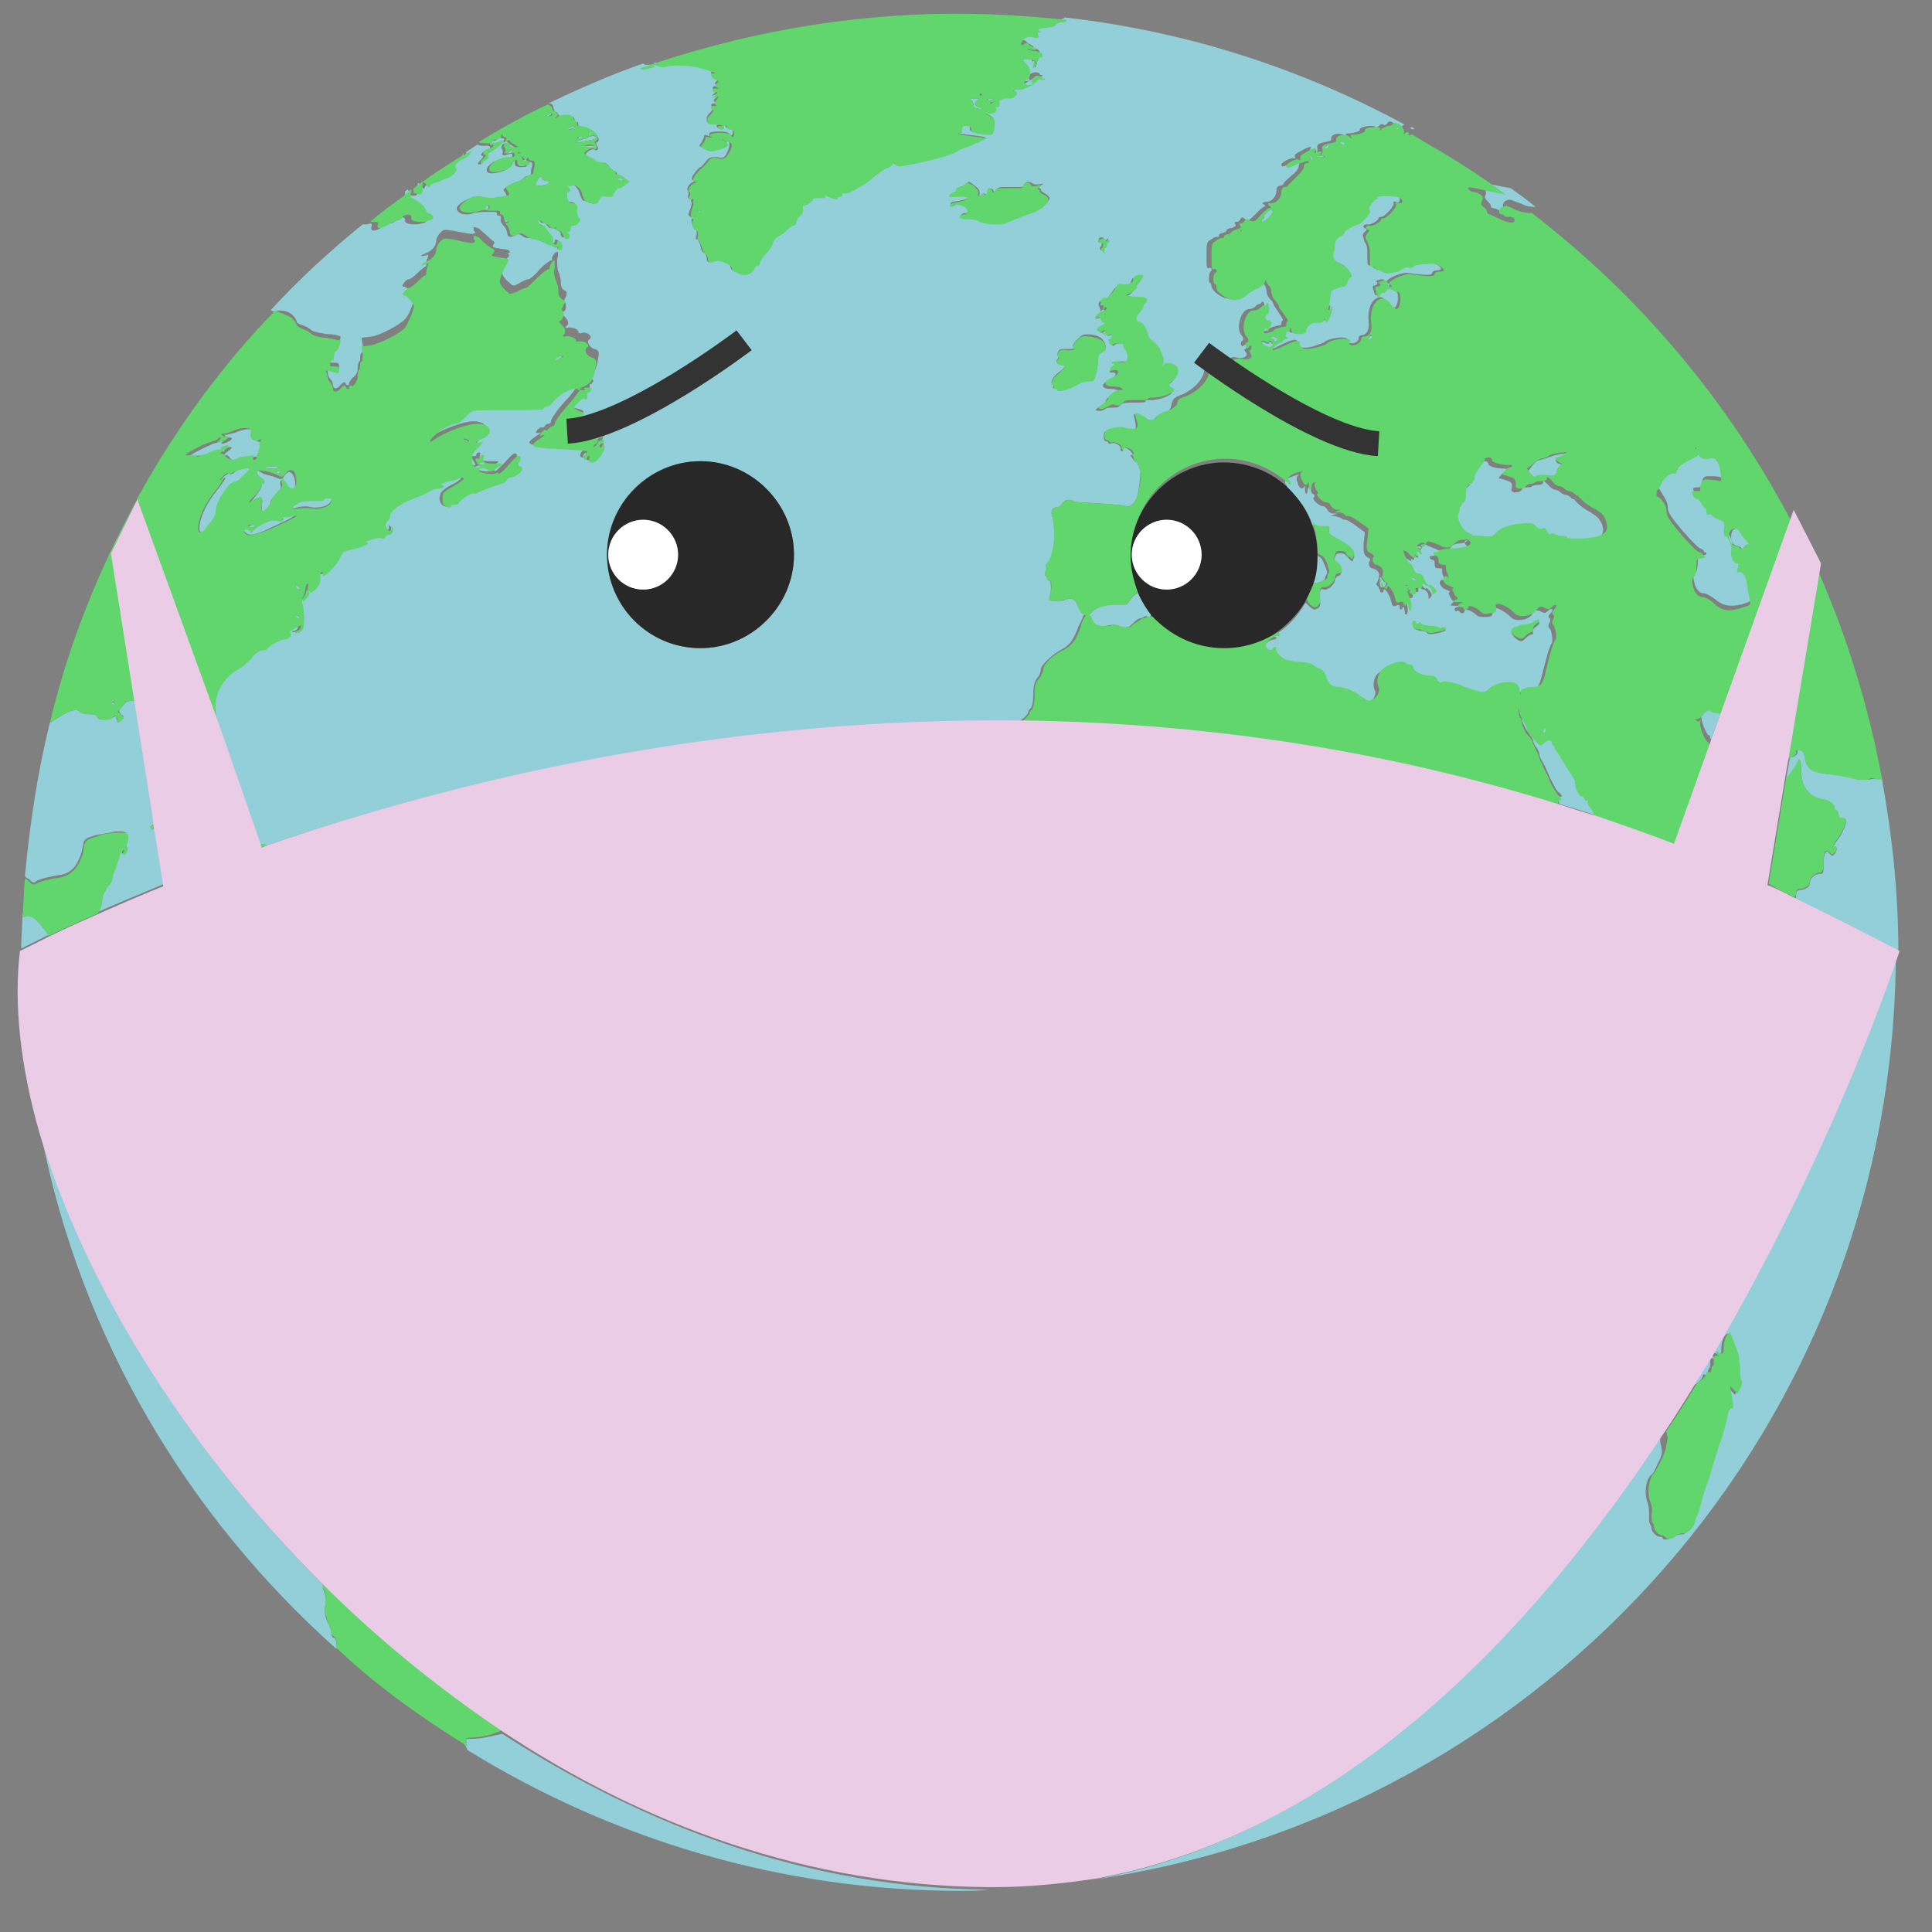 <svg xmlns="http://www.w3.org/2000/svg" viewBox="0 0 155 155"><rect x="0" y="0" width="155" height="155" fill="#808080" stroke="none"/><path d="M118.1 14.6c0 .1.2.2.4.3.6.1.8.4.7.7-.1.2-.1.3.1.5.1.1.3.3.3.4 0 .1.1.2.2.2s.4.1.7.3c.7.4 1.4.4 1.3.1-.1-.1-.2-.2-.4-.2s-.4-.1-.4-.1c0-.1-.1-.1-.2-.1-.3 0-.3-.4 0-.6.2-.1.4-.1.6 0 .2.1.6.2 1 .4.4.1.6.1.8.1-.6-.5-1.3-1-2-1.5-.5-.1-1.1-.2-2-.4-.9-.2-1.2-.2-1.1-.1zM137.8 56.7c-.1 0-.3 0-.4-.1-.2-.1-.4-.1-.8.4-.1.1-.3.2-.4.2-.2 0-.2 0 0 .1.1.1.2.1.3 0 .1-.1.1-.1 0 .1-.1.3.4 1.6.6 1.6.1 0 .1.1.1.2 0 0 0 .1.1.1l.9-2.5c-.2-.1-.3-.2-.4-.1zM115 11.2h-.1.1zM99.6 18.5c-.1 0-.2 0 0 0 0 .1.1.1.2.1 0-.1 0-.2-.2-.1zM113.2 10.3c0 .1.2.1.3 0-.1 0-.2-.1-.2-.1-.1 0-.2 0-.1.1zM101.6 17.1c-.2.2-.3.3-.2.3.1 0 0 .1-.1.2s-.1.2 0 .2c.2 0 .8-.6.8-.8 0-.3-.2-.3-.5.1zM106.3 46.4c0-.1.1-.3.1-.3.1 0 .1-.3-.1-.7-.2-.5-.3-.7-.6-.8-.1 0-.1-.1-.2-.1 0 .8-.2 1.6-.4 2.3.7 0 1.2-.2 1.2-.4zM127.9 65.1c0-.1-.1-.4-.3-.6-.1-.2-.2-.4-.2-.5 0-.1 0-.1-.1-.1-.1.1-.2 0-.2-.1s-.1-.2-.2-.2c-.2 0-.6-.7-.5-.9.1-.1-.2-.8-.5-1.1-.1-.2-.3-.5-.5-.8s-.4-.7-.5-.8c-.1-.2-.2-.3-.2-.4 0-.1-.1-.1-.1-.1-.1 0-.1-.1-.1-.2s-.1-.2-.2-.2-.3.1-.4.2c-.1.1-.2.2-.3.2-.2 0-1.1-1.1-1.1-1.3 0-.1-.1-.3-.2-.5-.2-.2-.4-.8-.5-1.3.1.5.1.9.2.9.1.1.1.2.1.4s.2.6.4.9c.2.3.5.7.5.8 0 .1.1.4.3.6.1.2.2.4.2.5s.1.4.3.7c.2.3.4.9.6 1.3.2.4.5 1 .7 1.1.2.2.3.3.1.3-.2 0-.2.3-.1.6 1 .3 2 .6 2.9.9 0-.1 0-.2-.1-.3.1.2 0 .1 0 0zM38.6 37.3c.2 0 .3 0 .3-.1s-.4-.2-.4-.1c-.1.1 0 .2.1.2z" fill="#93cfd8"/><path d="M105.3 42.1c.2.2.4.3.7.3h.6c.1 0 0 .1 0 .3-.1.2 0 .3.7.7 1.1.6 1.5 1 1.3 1.4-.1.3-.1.3-.3.1-.1-.1-.2-.3-.3-.3 0-.1-.2-.2-.4-.2-.3 0-.4 0-.5.3-.1.3-.1.4.2.6.4.2.4.8.1.9-.1 0-.3.2-.3.3 0 .4-.6.9-.9.8-.2-.1-.3 0-.3.3v.6c.1.4-.1.7-.5.7-.2-.1-.3-.2-.4-.3l-.2-.2h-.1c-.6 1.1-1.5 2-2.5 2.6 0 .1 0 .1.1.1s.1 0 .1.1-.1.1-.2.1-.4.1-.6.3c-.3.3-.4.4-.3.6.1.3.5.4.5.1 0-.1.1-.1.2-.1s.2 0 .1.1c-.2.2.2.6.7.9.3.2.8.3 1.2.2.4 0 .8.1 1 .2.2.1.5.3.7.4.2.1.4.3.4.6.1.5.5.8.9.8.5 0 1.3.3 1.8.7.3.2.6.4.7.4.5 0 1-.8.8-1.1-.2-.4-.1-1.1.3-1.4.6-.5 1.8-.8 1.9-.5 0 .1.2.1.3.1.1 0 .3.1.3.3.1.3.7.6 1.4.6.3 0 .4.1.5.3.1.2.2.3.4.2.3-.1 1.2.1 1.6.3.1.1.5.2.8.3.3.1.7.2.8.2.2 0 .4 0 .5-.2.6-.6 2-.7 2.4-.3.1.1.1.4.2.8V56c0-.4.1-.4.4-.5.2 0 .5-.1.7-.1.5 0 .7-.4.9-1.2.2-.8.6-2.4.8-2.6.1-.1 0-1.1-.2-1.2-.1-.1-.1-.3 0-.4.1-.2.1-.4 0-.4-.1-.1-.1-.2.1-.4.3-.3.1-.5-.2-.2-.2.2-.3.2-.5.1-.4-.2-.6-.2-.8.2-.3.5-1.4.6-1.7.2-.6-.6-1.6-1-1.5-.6.1.5 0 .6-.5.6-.4 0-.6 0-.8-.2-.3-.3-.9-.5-.9-.3 0 .1-.1.2-.2.2s-.2-.1-.2-.1c0-.1-.1-.1-.2-.1-.1.1-.2 0-.2-.1s.1-.2.2-.2c.2 0 .2-.1 0-.1-.6 0-.6 0-.4-.2.1-.1.2-.2.1-.2s-.2-.2-.3-.4c-.1-.2-.1-.3 0-.3s0-.1-.3-.2-.4-.3-.5-.5c0-.3.3-.4.4-.1 0 .1.1.1 0-.1 0-.2-.1-.3-.1-.4-.1-.1-.1-.2-.1-.4 0-.1 0-.2-.1-.2-.4 0-.5 0-.5-.4 0-.2-.1-.3-.2-.3s-.2-.1-.2-.2.1-.1.2-.1.2 0 .2-.1.6-.1 1.2-.2c1.2 0 1.6-.2 1.3-.6-.3-.3.1-.5 1-.4.7.1.9.1 1-.1.4-.5 1.1-.8 2.1-.9.9-.1 1-.1 1.2.2.1.2.3.2.5.2.2-.1.3 0 .4.2.1.2.2.3.4.2.1 0 .3 0 .3.1s.2.1.5.1c.2 0 .4.1.4.1s.5.1 1.2.1c1.7-.1 2.3-.5 1.9-1.5-.2-.4-.4-.6-.9-.9-.4-.2-.8-.5-1-.7l-.3-.3.3-.1c-.3.1-.4.1-.6-.1-.1-.1-.3-.2-.4-.2-.1 0-.3-.1-.4-.2-.1-.1-.3-.2-.4-.2-.1 0-.3-.1-.4-.2-.6-.6-.6-.6-.6-.4 0 .1-.1.2-.4.2-.2 0-.5.1-.5.1 0 .1-.2.1-.4.1s-.4.1-.4.2c-.1.1-.2.2-.5.2s-.4-.1-.3-.4c0-.3 0-.4-.3-.5-.3-.1-.5-.2-.7-.2-.2 0 .4-.6.5-.6.1 0 .2-.1.2-.1s-.1-.1-.3-.1c-.7 0-1.3-.2-1.3-.4 0-.1-.1-.2-.3-.2-.2 0-.3.1-.3.2s-.2.4-.4.6c-.2.2-.4.6-.4.8 0 .2-.1.4-.3.5-.3.2-.4.3-.4.9 0 .5-.1.7-.3.7-.1 0-.2.2-.2.4s-.1.4-.1.4c-.2.2.4 1.3.7 1.5.4.2.4.2.3.4-.1.1-.3.2-.6.2s-.5.1-.7.3c-.3.4-.7.4-1.1.2-.2-.1-.5-.2-.7-.3-.4-.2-.4-.2-.5.1-.1.3-.4.4-.4.1 0-.1.1-.1.2 0s.1 0 .1-.1c-.1-.1-.2-.1-.4 0-.3.2-.3.2 0 .5s.2.5-.1.2c-.1-.1-.1-.1-.1.1.1.2.1.2-.1.2-.1-.1-.2 0-.1 0 .1.2-.1.1-.5-.2-.2-.2-.4-.3-.4-.2-.1.2.3 1 .5 1 .1 0 .2.2.3.4.1.3.2.4.4.4s.3.1.4.3c.1.3.5.8.5.6 0-.1.1 0 .3.2.2.3.2.3.1.5-.2.2-.2.2-.2-.1 0-.2-.1-.3-.2-.4s-.2-.1-.2-.1-.1 0-.2-.1c-.2-.2-.2-.1-.2.1s0 .2-.3.2-.3 0-.2.2c.1.2 0 .3-.2.3-.1 0-.3-.1-.4-.2-.1-.1-.1 0 0 .2.3.6.3 1.3.1 1.3-.1 0-.1-.2-.1-.3 0-.2-.1-.3-.1-.3-.1 0-.1.1-.1.1 0 .1-.1.1-.1.1-.1 0-.1-.1-.1-.2 0-.2-.1-.2-.3-.1-.3.1-.3 0-.4-.4-.1-.5-.6-1.2-.6-.8 0 .2-.3.2-.3-.1-.1-.1-.1-.3-.2-.3-.1-.1-.1-.2 0-.3.2-.5.2-.7 0-.9-.1-.1-.3-.2-.4-.2-.2 0-.4-.4-.2-.6.1-.1 0-.2-.2-.3-.3-.2-.3-.3-.3-1.1l.1-.9-.7-.5c-.4-.3-.7-.5-.9-.5-.1 0-.3-.1-.3-.1 0-.1-.3-.1-.5-.2-.4 0-.4 0-.1-.1l.3-.1h-.3c-.2 0-.4-.1-.5-.3-.1-.2-.3-.3-.4-.3-.3 0-.9-.6-.7-.7.1-.1.1-.2-.1-.3-.1-.1-.2-.3-.1-.5s0-.2-.1-.1-.2.2-.2.4-.1.2-.1.2c-.1 0-.1-.2-.1-.4s0-.3-.1-.1c-.1.2-.4.1-.5-.4-.1-.2-.1-.4 0-.5.3-.2-.1-.1-.6.1-.4.2-.5.4-.3.6.1.1.1.2 0 .3 1 .7 1.7 1.7 2.1 2.9zm16.2 8.4c.2 0 .3-.1.3-.1 0-.1.2-.1.5-.1s.6-.1.7-.2c.1-.1.3-.2.4-.2.2 0 .1.2-.2.4-.2.1-.2.3-.2.4 0 .1 0 .2-.1.2s-.3.1-.5.3c-.3.3-.4.3-.7.1-.5-.4-.6-.8-.2-.8zm-8.1-.6c.1-.1.1 0 .2.1s.1.1.2.1h.2c0 .1.3.1.7.2.4 0 .7.1.9.2.2.2.2.2.1 0-.1-.1 0-.2.1-.1.4.1.1.3-.5.4-.4.1-.7.1-.8 0 0-.1-.3-.2-.6-.2-.4-.1-.5-.2-.5-.3v-.4zM23 25c.4.1.8.6.8.8 0 .1.2.2.5.3.3.1.6.3.7.4.1.1.6.2 1.2.3.5 0 1 .1 1.1.2.1.1-.3.9-.4.9-.1 0-.1.2-.1.3 0 .2-.1.4-.1.4-.1 0-.1.2-.2.3-.1.2 0 .2.3.2s.4 0 .4.3c0 .4 0 .4-.7.1-.3-.1-.4-.1-.3.1.1.1.1.3.1.4 0 .1.1.3.2.4.1.1.2.3.2.4 0 .4.3.5.6.1.2-.2.3-.3.4-.2 0 .1.1.2.2.2s.1-.1.1-.1c0-.1.1-.3.3-.5.3-.2.4-.5.4-.8 0-.3.1-.5.1-.5.1 0 .1-.2.1-.4s.1-.3.1-.3c.1 0 .1-.2.1-.6l-.1-.6.8-.1c.7-.1 2.2-.9 2.7-1.4.3-.3.7-1.3.7-1.7 0-.3-.5-.9-.8-.9-.1 0-.1 0-.1-.1s.3-.5.5-.5c.1 0 .4-.2.7-.5.3-.3.6-.5.6-.5.1 0 .1-.1.1-.2s0-.3.1-.5c.1-.3.1-.3-.2-.2-.5.1-.4 0 .1-.2s.8-.6.8-1c0-.2.2-.5.3-.6.3-.3.3-.3 1-.2 1.5.3 1.6.3 1.8.2.1-.1-.1-.2-.1-.2v-.3s.4.1.5.2c.2.2.7.6 1 .9.2.1.2.2.1.3-.1.2-.1.2.2.3.2 0 .5.1.7.1.2 0 .4.1.4.2s0 .1-.1.1-.1 0 0 .1 0 .2 0 .2c-.2.1-.6 1.1-.5 1.3 0 .2.2.5.7.9.2.2.3.1.7-.1.3-.2.6-.3.7-.3.1 0 .5-.3.9-.8.4-.4.8-.7.9-.7.1 0 .1 0 .1-.1-.1-.1.2-.6.4-.6.1 0 .1.3 0 .6 0 .3 0 .8.1 1 .1.2.2.6.2.9 0 .3.1.5.3.6.2.1.2.2.1.5-.1.2-.2.4-.1.4.2.2.1.8-.1.8-.2.1-.2.1.1.4.3.3.4.6.1.8-.1.1 0 .1.1.1.3-.1.9.1.9.3 0 .1.1.2.3.1.4-.1.9.3.6.5-.3.2 0 .7.4.8.4.1.4.3.2 1.2-.2.7-.2.8-.8 1.1-.3.2-.6.3-.6.3h.4c.3 0 .3 0 .2-.1-.1-.1-.1-.1.2-.1.3 0 .3.1.3.2-.1.1-.1.2-.2.2s-.1.1-.1.2c.1.3-.1.6-.2.3-.1-.1-.2 0-.5.3l-.6 1.1.4.1c.4.1.6.3.2.3-.1 0-.2.1-.2.2-.1.1 0 .2.3.2.2 0 .4-.1.4-.1 0-.1.1-.1.2-.1s.2.1.2.2.1.1.2-.1.2-.2.3-.1c.1.1 0 .2-.1.2s0 .1.1.1c.3.2.4.4.1.5-.3.1-.2.5.1.4.2-.1.2 0 .2.2s-.2.2-.4.2-.3 0-.2.1c.1.1.1.2-.1.4s-.2.3-.2.3.2-.1.3-.3c.1-.2.3-.3.4-.3.2 0 .2 0 .1.2-.1.1-.2.2-.2.1-.1 0-.1 0-.1.1s.1.2.1.2c.1 0 .1-.1.1-.1 0-.1.1-.1.1-.1.4 0-.3 1.3-.8 1.4-.5.1-.6-.1-.5-.5 0-.1 0-.1-.1 0-.1 0-.1.2-.1.2.1.1 0 .1-.1.1-.2 0-.2-.3 0-.5s.5-.2-2.7-.4c-1.7-.1-1.9-.2-1-.8.3-.2.4-.3.3-.3-.2.1-.3 0-.3 0 0-.2.4-.5.5-.4.1 0 .1 0 .2-.1 0-.1.2-.2.3-.2.1 0 .2-.1.2-.2 0-.2.6-1.1 1.5-2l.6-.8h-.4c-.5 0-1.2.4-1.6.8-.2.2-.5.4-.6.5-.2.1-.3.2-.4.3-.1.1-1.1.2-2.7.1-1.6 0-2.8.1-3 .1-.2.1-.5.3-.7.6-.2.2-.5.4-.6.4-.4 0-1.3.5-1.8 1s-.4.5.3.1c.8-.5 2.4-1.1 3.2-1.1 1.1 0 1.4.8.4 1.2-.6.2-.7.4-.2.3l.3-.1-.4.5c-.2.2-.5.6-.5.7-.1.5.1.8.3.9.3.1.3 0 .1-.3-.2-.3-.2-.5 0-.4.1 0 .2 0 .2-.1s.1-.2.2-.2.2 0 .1.2c-.1.4.1.5.9.5.7 0 .7 0 .4.2-.2.1-.4.3-.4.3 0 .1-.1.1-.3.1s-.3-.1-.3-.1c0-.2-.6-.2-.7 0-.1.2 1 .4 1.3.3.2-.1.3-.1.3 0s.3-.2.8-.7c.6-.7.8-.8.9-.7.1.1.1.2 0 .4-.2.4-.2.4 0 .4.1 0 .2.1.2.2 0 .2-.6.7-.9.7-.1 0-.3.1-.4.3-.1.2-.2.2-.2.2-.1-.1-1.9.6-2.2.8-.1.1-.2.1-.3 0-.1-.1-1.1.6-1.1.8 0 .1-.1.1-.3.1s-.2.1-.2.2c0 .2-.4.2-.6-.1-.1-.1-.2-.4-.1-.6 0-.3.2-.5.9-.9.5-.2.8-.5.8-.6 0-.1-.2-.1-.4 0s-.5.2-.7.2c-.4.1-1 .3-.7.3.3 0 .1.2-.2.3-.2 0-.5.1-.7.2-.2.1-.8.4-1.3.6-1.1.4-1.9 1-1.9 1.4 0 .1-.1.3-.2.4-.1.1-.2.2-.1.5.1.4.4.4.4.1 0-.2 0-.2.1-.1.2.2 0 .6-.3.6-.1 0-.3.1-.3.2s-.2.1-.3.1c-.1 0-.5 0-.8.1-.3.1-.5.2-.4.2.4 0-.3.4-1.2.6-.6.1-.7.2-.9.6-.1.3-.4.7-.7 1-.6.5-.7.6-.7.3 0-.1-.1-.2-.1-.1-.1 0-.1.3-.1.5.1.3 0 .5-.3.8-.2.2-.4.3-.5.3-.1-.1-.1 0-.1 0 0 .1-.1.3-.2.5-.3.4-.3.4-.3.1 0-.2.1-.3.2-.4.1-.1.2-.3.2-.6 0-.4-.2-.4-.2.1 0 .1-.1.4-.2.7-.1.3-.1.4 0 .6.1.1.1.6.1 1.1 0 .8 0 1-.3 1.1-.1.1-.3.1-.4.1-.1 0-.1-.1.1-.1.1 0 .3-.1.3-.3.1-.2.1-.2-.4 0-.4.2-.5.3-.4.4.2.2-.1.5-.5.5-.3 0-1.2.6-1.4.8 0 .1-.2.1-.4.1s-.5.2-.8.6c-.3.3-.7.7-.9.8-1.6.9-2.3 2.4-1.9 4.1.1.2.1.5.1.6l3.2 9.2.1.3c.1 0 .1.1.2.1s.2.1.4.1c14.5-5 35.9-10.3 60.6-10l.2-.2c.3-.2.5-.5.5-.6 0-.1.1-.2.2-.3.1-.1.2-.5.2-1.1 0-.7.1-1 .3-1.3.2-.2.3-.5.3-.7 0-.3.8-1.1 1.5-1.5.8-.4 1.1-.8 1.5-1.9.2-.4.4-.8.4-.9.2-.2.4-.1.5.2.1.5.6.7 1.4.6.4-.1.8-.1.8 0 .1.1.6.2.9.1.1 0 .3-.2.5-.4s.4-.3.5-.3c.1 0 .2-.1.3-.1 0-.1.2-.1.3 0 .1 0 .2 0 .2-.1s.1-.2.2-.3c-.4-.5-.7-1-1-1.6-.1 0-.1.1-.2.1-.3.1-.4.2-.6.5-.1.2-.3.4-.4.4h-1c-.8 0-1.5.3-1.8.7-.3.4-.7.1-1-.5-.2-.6-.5-.8-1-.6-.2.1-.5.1-.8.1-.5 0-.5 0-.5-.3.2-.6.1-1.3 0-1.3s-.2-.1-.2-.2-.1-.2-.1-.2c-.1 0-.1-.2 0-.4s.1-.4 0-.4c0 0 0-.1.1-.2.4-.3.7-1.5.6-2.5 0-.5-.1-1.1-.2-1.3-.1-.4 0-.7.4-.7.1 0 .3-.1.4-.3.2-.3.7-.4.9-.2.1.1.4.1.7.1 1.6.1 3.3.2 3.5.3.4.1.7-.2.9-.7.2-.5.3-1.9.3-2.1 0-.1-.1-.2-.1-.3 0-.1-.1-.2-.1-.2s-.1-.1 0-.1c0-.1 0-.1-.1-.1S91 37 91 37s-.1-.2-.2-.3c-.1-.2-.2-.2 0-.2.1 0 .1-.1-.1-.3-.3-.3-.7-.4-.6-.1 0 .1 0 .1-.1.1s-.1-.1-.1-.2c.1-.2-.5-.6-.8-.4-.1 0-.2 0-.2-.1s-.1-.1-.2-.1c-.2 0-.2-.7 0-.8.3-.2 1.3-.3 1.4-.2.1.1.4.1.6.1.5 0 .5-.1.3-1-.1-.3-.1-.3.3-.2.2.1.4.2.5.3.3.3.7.2.9-.1.1-.1.4-.3.7-.4.4-.1.5-.2.6-.7.1-.4.2-.5.7-.7.9-.3 1.8-1.2 1.9-1.9.1-.6.6-.9 1.2-.8.2 0 .5 0 .7-.2.2-.1.4-.2.8-.1.6.1.9-.2.6-.5-.1-.1-.1-.2 0-.2s.1-.1.1-.2c0-.2 0-.2-.2-.1-.1.1-.2.1-.2 0-.1-.1 0-.2 0-.3.2-.1.2-.3 0-.5-.5-.6 0-2.1.6-2.1.2 0 .4-.1.5-.2.1-.1.2-.2.3-.2.1 0 .2-.1.2-.1 0-.1.1-.1.1-.1.2 0 .2.8 0 .9-.2.2-.1.5.1.5.3 0 .4.3.1.5-.1.1-.1.1-.1.2s0 .2-.1.2-.1 0-.1-.2 0-.2-.1 0c-.1.1-.1.3-.1.3.1.1.8-.1.8-.2s.7-.3.9-.3c.1 0 .1-.1.1-.2s.1-.2.1-.2c.1 0-.1-.3-.3-.6l-.4-.6c0-.1-.1-.3-.3-.5s-.3-.5-.3-.7c0-.2-.1-.4-.2-.5-.1-.1-.2-.2-.2-.3-.1-.2-.1-.2-.1 0 0 .1-.3.4-.5.5-.3.2-.7.5-1 .6-.6.5-1.2.5-1.9 0-.3-.2-.5-.5-.5-.6 0-.2-.1-.3-.1-.3-.2 0-.1-.8 0-.9.2-.1.1-.4-.1-.3-.2.1-.2-.1-.2-1 0-1 0-1.1.4-1.3.2-.2.4-.2.5-.2.1 0 .1 0 .1-.1s.1-.2.3-.2c.2-.1.3-.1.3-.2s.2-.2.4-.2c.3-.1.4-.2.3-.3-.1-.2 0-.2.1-.2s.2 0 .3-.2c.1-.2.2-.2.4 0s.3.1.8-.4c.3-.3.6-.6.7-.6.2-.1.1-.1 0-.2-.2-.1-.1-.2.2-.2.4 0 .8-.4.8-.9 0-.2.1-.4.3-.4.1 0 .3-.1.3-.2s.3-.3.6-.6c.4-.3.6-.6.6-.8 0-.1.1-.3.2-.3s.2-.1.2-.1c0-.1-.2-.1-.4 0s-.4.1-.4.1-.2 0-.4.2c-.5.2-.6.2-.6 0s.9-.6 1-.5c.1.1.1 0 .1-.1-.1-.2.1-.3.5-.5.7-.4.9-.4.7-.1-.1.2-.1.2.2.1.3-.1.3-.1.3.1-.1.1-.1.2 0 .1s.1-.2.1-.4c-.1-.3.1-.4.6-.5.5-.1.5-.1.5-.3 0-.4.8-.5 1.1-.2.1.2.2.1.1 0s0-.2.2-.2c.4 0 1-.2.9-.3-.1-.1.4-.3.9-.3.3 0 .4.1.3.2-.1.1.1 0 .2-.1.2-.2.4-.3.5-.2.1.1.2 0 .3-.1.1-.2.2-.2.6 0 .2.1.3.3.3.4 0 .1.1.1.2-.1.1-.1.2-.2.3-.2-8.3-4.5-17.5-7.5-27.3-8.6 0 .1-.2.1-.4.2-.3.1-.5.2-.5.2 0 .1-.3.2-.6.2-.8.1-1 .2-.7.3.2.1.2.1 0 .1s-.2.1-.1.2c.1.2 0 .2-.4.2-.4-.1-.6 0-.8.2-.3.3-.2.6.1.3.1-.1.2-.1.3 0 .1.1.2.2.4.3.2.1.3.2.2.2-.1.1-.3.1-.4 0h-.2c.1.1.3.1.6.1s.5.1.5.3c0 .2 0 .2-.1.2s-.1.4-.1.6c-.1.5-.3.6-.2.1 0-.2 0-.2-.1-.2-.1.1-.1 0-.1-.1.1-.2 0-.2-.4-.3-.6-.1-.8.1-.4.3.4.3.5 1 .1 1.3-.1.1-.2.3-.1.3.1.2.7.1.6 0-.2-.3.1-.6.5-.6.2 0 .3.1.3.1 0 .1 0 .1.1.1s.2.1.1.1c0 .1-.2.1-.3 0-.1 0-.3 0-.3.1-.2.2-1.1.7-1.3.7h-.4c-.2 0-.3.1-.1.1.4.1.1.6-.4.6-.6 0-.9.2-.8.4.1.2 0 .3-.2.3s-.2 0-.1.1c.3.4-.1.7-.5.6-.3-.1-.3 0 .1.2s.5.3.4.8c0 .3-.1.6-.2.7-.2.1-1.5 0-1.6-.2-.1 0-.1-.2-.1-.3 0-.2-.1-.2-.4-.2-.3 0-.4.1-.3.3 0 .2 0 .3-.3.3-.4 0 .6.2 1.6.3l.7.1-.9.4c-.5.2-.9.4-1 .4-.1 0-.3.1-.6.3-.5.3-2.4.7-4.2 1.1-.4.1-.6 0-.7-.1-.1-.2-.1-.2-.2 0-.1.1-.3.3-.5.3-.2.1-.6.4-1 .7-.4.4-.9.7-1.3.9-.4.1-.8.3-.8.4s-.2.1-.3 0c-.1 0-.1 0-.1.1s-.1.2-.2.2-.2.1-.2.1c0 .2-.6 0-.9-.2-.1-.1-.2-.1-.1 0s-.1.2-.5.2c-.3 0-.6.1-.5.1.1.1-.7.5-.8.5-.1 0-.1.1 0 .2.1.2 0 .4-.2.6-.1.2-.3.4-.3.5 0 .1-.1.2-.2.3-.1 0-.4.2-.6.4-.2.2-.5.4-.7.5-.2.1-.4.3-.4.5-.1.2-.3.6-.5.8-.2.2-.5.6-.5.7-.1.2-.2.3-.2.3-.1 0-.2.1-.3.3-.2.4-.8.6-1.1.4-.2-.1-.4-.2-.5-.2-.1 0-.2-.2-.2-.3 0-.3-1.1-.7-1.4-.5-.3.2-.5.2-.5-.2 0-.2-.1-.3-.2-.4-.1 0-.3-.3-.3-.6-.1-.3-.2-.5-.3-.5-.1 0-.1-.2 0-.4 0-.3 0-.4-.1-.4-.2 0-.4-.7-.3-.8.1-.1.1-.1-.1-.2s-.2-.2 0-.7c.1-.3.1-.5.1-.5-.1 0-.1-.1 0-.2.1-.2 0-.2-.1-.1-.2.1-.2 0-.2-.2.1-.2 0-.3 0-.4-.2-.1.1-.6.4-.7.2-.1.2-.1.1-.1s-.2-.1-.2-.2c0-.2.6-.9.7-.9.1 0 .2-.2.4-.4.3-.4.4-.4.9-.4.5.1.6.1.8-.3.3-.6.3-1 0-1-.2 0-.3-.1-.4-.2-.1-.1-.2-.1-.2-.1-.1 0 .1.2.3.2.5.2.3.4-.4.7-.6.2-.7.2-1.1 0l-.4-.2.2-.3c.1-.2.2-.4.2-.5 0-.1.1-.1.3 0h.2c-.1 0-.1-.1-.1-.2.1-.2 1.5-.2 1.6 0 .1.2.3.2.3-.1 0-.2-.1-.3-.3-.3-.2 0-.3-.1-.3-.2s0-.2-.1-.2-.1.1-.1.2c0 .2 0 .2-.2.2s-.3-.1-.3-.2.1-.1.2-.1h.1c0-.1-.3-.1-.5-.1-.4.1-.5 0-.6-.2 0-.3 0-.4.3-.7.2-.2.3-.3.2-.4-.2-.1-.2-.3.1-.3.2 0 .2 0 .1-.1-.2-.1-.2-.2.1-.4.2-.3.2-.3-.1-.2l-.3.1.3-.3c.2-.2.2-.3.1-.2-.1 0-.3 0-.3-.1-.1-.1.1-.2.2-.2.2 0 .2 0 .1-.1-.2-.1-.2-.1 0-.3.2-.2.2-.2-.1-.3-.3-.1-.5-.5-.2-.5.4 0 .1-.1-.9-.4-.9-.2-2.7-.3-3-.1-.1 0-.3 0-.5-.1-.3-.1-.4-.1-.3 0 .1.1-.1.1-.6.1-.1 0-.2 0-.3-.1-2.6.9-5.1 2-7.6 3.2h.1c.2 0 .3.2.3.3s.1.4.2.4.2.1.1.1c0 .1 0 .1.1.1s.1.1 0 .2c-.1.2-.1.2 0 .1s.4-.2.7-.2c.4 0 .6.1.6.3 0 .2.1.2.2.2s.1 0 .1.2c0 .1.1.2.1.2.1 0 .3 0 .6.1.7.2 1.2 1 .8 1.1-.1 0-.1.1 0 .3.2.2 0 .5-.2.3-.2-.1-.7.2-.7.4 0 .1.2.2.4.3.2.1.5.3.5.3.1.1.2.1.4.1.2-.1.4 0 .6.3.2.2.4.4.5.4.1 0 .1.1.1.2-.1.1 0 .1.1.1s.3.1.5.2l.4.3-.5.1c-.2.1-.4.3-.5.3-.2 0-.5.3-.5.6 0 .1-.2.2-.5.1-.4 0-.5 0-.6.2-.1.4-.5.5-.7.3-.1-.1-.3-.1-.3-.1-.1.1-.3-.2-.4-.6-.1-.4-.6-.9-.8-.7-.1.1-.2.1-.3 0-.1-.1-.1-.1 0 .1.2.2.2.4 0 .4-.1 0-.2.1-.1.2.1.5.2.7.4.7.4 0 .6.2.4.5-.1.2-.1.3.1.6s.2.3 0 .5c-.1.1-.3.2-.4.2-.1 0-.2 0-.2.2s-.1.3-.2.3-.1 0 0 .1.1.2.1.3c-.2.2-.5.2-.5-.1 0-.2-.2-.3-.4-.4-.2-.1-.3-.2-.2-.2.1-.1 0-.1-.1 0-.2.2-.2.1-.4-.1-.1-.2-.2-.2-.3-.2-.1 0-.2 0-.3-.2-.2-.2-.3-.2-.3 0 0 .1.1.3.3.3.1 0 .3.1.3.2s.1.3.3.4c.2.2.3.4.3.6 0 .1 0 .3.1.3s.2 0 .2-.1c0-.3.3-.2.4.1.1.4-.2.6-.5.3-.2-.2-.3-.3-.3-.2l-.6-.2c-.4-.2-.8-.3-.9-.3s-.5 0-.6-.1c-.3-.2-.4-.3-.7-.1-.4.2-.6.1-.6-.2 0-.1-.1-.4-.3-.6-.2-.2-.3-.5-.2-.6 0-.1 0-.2-.2-.2-.1 0-.2-.1-.1-.1 0-.1-.1-.2-.2-.2H39c-.2 0-.7 0-1 .1-.6.2-1.1.1-1.3-.2-.2-.2.1-.6.8-.9.4-.2.6-.2 1.1-.1.4.1.8.1 1.1 0 .3-.1.6-.1.7-.1.3 0 .3-.1.1-.4-.2-.2-.1-.3.7-.7.4-.1.7-.3.8-.4.1-.1.3-.2.4-.2.1 0 .2-.1.2-.2s0-.4.1-.6c0-.2 0-.3-.2-.3-.1 0-.3-.1-.3-.2s0-.1-.1 0-.1.1-.3 0c-.2-.2-.2-.2-.1 0 0 .1.2.2.3.2.2 0 .3.1.3.2 0 .2-.1.2-.5.2s-.5-.1-.5-.3c0-.2 0-.2-.2-.1-.1.1-.2.2-.2.3 0 .4-1.6.8-1.8.5-.3-.4.7-1.1 1.5-1.1.4 0 .5-.1.5-.2 0-.2-.1-.2-.4-.1-.3.1-.4.1-.4-.1.1-.1 0-.2 0-.3-.1-.1-.1-.2 0-.4.2-.2.5-.1.4.2-.1.1.1.1.3.1h.4l-.3-.2c-.2-.1-.4-.3-.4-.3 0-.1-.1-.1-.2 0s-.1 0-.1-.1c.1-.2 0-.2-.1-.2s-.2-.1-.2-.2-.1 0-.1.1c-.1.2-.2.3-.4.3s-.3.1-.3.2c0 .2.2.1.7-.1.1-.1.2 0 .2 0 0 .2-.9.9-1.1.9-.1 0-.1 0-.1.1 0 .3 0 .5-.2.5-.1 0-.2.1-.2.2s-.1.1-.2.1c-.1-.1 0-.2.2-.4s.2-.3.1-.3c-.3 0 .1-.4.4-.5.4-.1.2-.4-.2-.3-.2 0-.4 0-.6-.1l-.9.6v.1c-.1.2-.3.4-.5.5-.6.2-.9.6-.7.8.1.2.1.3-.2.5-.2.2-.4.3-.5.3-.1 0-.3.1-.5.2s-.5.2-.6.2-.3.1-.3.2c-.1.2-.1.2-.3-.1-.3-.3-.3-.4-.3.5 0 .2-.1.3-.2.3-.5 0-.6-.1-.5-.2 0-.1 0-.2-.1-.3-.1.1-.2.1-.2.2v.2c-.1.3 0 .4.1.5.6.3 1.1.7 1.1 1 0 .2.1.3.2.2s.2 0 .3.2c.1.2.1.3-.3.4-.5.2-1.5.1-1.4-.2.1-.3-.5-.4-.7-.1-.1.2-.3.3-.4.3-.1 0-.4.1-.7.3-.6.4-1 .4-.9 0 .1-.3 0-.3-.4-.2h-.3c-2.6 2.1-5.1 4.4-7.4 6.9.1 0 .1 0 .2.1.7-.2 1 0 1.1 0zm65.2-5.9c.1-.1.3-.1.4.1.1.1.1.1.2 0s.1-.1.1 0-.1.2-.1.2c-.1.1-.1.1-.1.2s0 .2-.1.2-.1.2-.1.3c.1.2.1.2-.1 0-.2-.1-.2-.2-.1-.3.1-.1.1-.2.1-.3-.1-.1-.2-.1-.2-.1-.1.2-.1-.2 0-.3zm0 6.1c.3-.1.4-.2.4-.3-.1-.1-.1-.1-.2 0s-.1.2-.1.1v-.1s-.1-.2-.1-.3c-.1-.2-.1-.2 0-.4.1-.1.3-.1.3-.1.1.1.5-.3.8-.8.1-.2.3-.3.5-.3.4.1.9-.1.9-.3 0-.1.1-.2.1-.3.2-.2.8-.2.7 0 0 .1-.2.3-.3.5-.1.2-.2.3-.2.3.1 0-.1.1-.2.3-.2.2-.4.3-.5.3-.1 0-.1.1-.1.1 0 .1.4.1.8.1.8 0 1 .2.7.5-.1.1-.2.3-.2.4 0 .1-.1.2-.3.4-.3.2-.3.7 0 .7s.6.5.7 1c0 .2.2.4.3.5.3.2.7.6.7.8 0 .1.1.3.2.5.1.3.1.4 0 .6-.2.2-.1.2.1 0 .3-.2.9-.1 1.1.3.1.3-.1.9-.5 1.1-.2.1-.2.5 0 .5.1 0 .2.1.2.2 0 .2-1 .6-1.6.6-.3 0-.5 0-.5.1s-.4.1-.9.1c-.7 0-.9 0-1.1.2-.2.2-.3.2-.6.2-.2 0-.5 0-.6.1-.3.2-.6.2-.8.1 0 0 .1-.2.4-.3.2-.1.4-.3.4-.4 0-.2.6-.7.9-.7.6 0 .1-.3-.5-.3-.8 0-.8-.4-.1-.7.6-.3.7-.7.1-.6l-.1-.1.3-.3c.3-.3.4-.5.2-.3-.1 0-.1 0-.1-.1s.2-.1.5-.1h.6c.3-.2.3-.6 0-.9-.1-.1-.2-.3-.2-.4.1-.2-.8-.2-.9 0-.1.1-.2 0-.2-.2-.1-.2-.1-.3 0-.3s.2-.1.2-.2c.1-.2 0-.2-.3-.1s-.4 0-.4-.2 0-.2.1 0l.1.1c0-.2-.2-.3-.3-.2-.2.2-.4.1-.4-.2 0-.1.2-.2.4-.3.3-.1.3-.2.1-.2-.1 0-.2-.2-.2-.3 0-.2-.1-.2-.3-.1-.2.1-.3.1-.3 0-.1 0 .1-.2.3-.3zm-3.1 4c-.4-.1-.4-.2-.2-.5.1-.2.1-.2 0-.2s-.1-.1 0-.3c.1-.2.2-.2.7-.2.3 0 .6 0 .6-.1s0-.1-.1-.1c-.2 0 .4-.7.7-.9.5-.2 1.5 0 1.7.4.3.4.3.8-.1.9-.3.1-.3.2-.3.7 0 .3-.1.8-.2 1.1-.1.5-.2.5-.5.5-.2 0-.7.2-1 .3-.6.4-1.6.6-1.6.4 0-.1-.1-.1-.2-.1-.1.1-.2 0-.1-.1s0-.2 0-.2c-.3 0-.1-.5.4-.9.6-.4.6-.6.2-.7zm-8.8-13.6c.1-.1.3-.2.4-.2.1 0 .1-.1.1-.2s.1-.2.2-.2.3-.1.5-.2c.2-.3.2-.3.7.1.3.2.4.4.4.6-.1.3.1.4.2.1 0-.1.2-.1.3 0 .1 0 .2 0 .2-.2 0-.3.3-.4.4-.1.1.2.1.2.2 0 .1-.3.3-.3.9-.3h1.1c.2 0 .3-.1.3-.2 0-.2.4-.3.6-.1.1.1.3.1.5.1.4-.1.5-.1.2.1-.2.1-.2.2-.1.2s.1.1.1.1c0 .1.1.2.3.3.2.1.4.3.4.4 0 .3-.8.9-1.6 1.2-.6.2-1.1.4-1.8.7-.5.2-1.6.2-2.1-.1-.2-.1-.7-.2-1-.2-.5 0-.6 0-.6-.2 0-.1.1-.2.3-.2.3 0 .4-.2.2-.5-.1-.2-1-.3-1-.2 0 .1 0 .1-.1.1s-.2-.1-.2-.1c-.1-.2.1-.2.7-.3 1-.2.9-.5-.1-.4-.8.1-.8.1-.6-.1zM56.2 37c4.1 0 7.5 3.4 7.5 7.5S60.3 52 56.2 52s-7.5-3.4-7.5-7.5S52 37 56.2 37zM136.1 36.1l-.1-.1c-.1-.1-.1-.1-.2-.1 0 .1.1.1.2.2 0-.1.1 0 .1 0zM133.8 40.7c0 .4.2.7 1.2 1.9.7.8 1.3 1.4 1.4 1.4.1 0 .2.1.3.2v.1c.1 0 .2 0 .2.1s-.2.2-.3.1c-.3 0-.4 0-.4.7 0 .4-.1.7-.2.8-.1.1-.2.3-.1.6.1.6.4 1 .8 1 .2 0 .5.2.8.4.7.6 1.2.7 2.2.5.7-.2.8-.3.8-.5 0-.1-.1-.6-.2-1.1-.1-1-.4-1.4-.7-1.3-.2.1-.2 0-.1-.3 0-.3 0-.4-.1-.4-.2.1-.5-.6-.4-1 .1-.3-.3-1.2-.5-1.2-.1 0-.1-.2-.1-.5.1-.6 0-.8-.4-.8-.2 0-.4-.2-.5-.3-.1-.1-.2-.2-.3-.1-.1.1-.2 0-.2-.2s-.1-.3-.1-.3c-.1 0-.2-.2-.3-.4-.1-.2-.3-.4-.4-.4s-.2-.1-.3-.3c-.1-.2-.1-.3.3-.3.2 0 .4-.1.3-.1 0-.1 0-.3.1-.5.1-.3.2-.3.8-.3.4 0 .7.1.7.1.2.1 0-1.2-.2-1.5-.2-.3-.3-.3-.6-.3-.5.1-.9 0-.9-.3-.1 0-.4.2-.7.4-.8.5-1.1.7-1.1 1 0 .1-.1.2-.2.1-.3-.1-.9.4-1 .8-.1.2-.2.5-.3.5-.1.1-.1.1 0 .2.3.5.7 1 .7 1.5z" fill="#93cfd8"/><path d="M134.3 43.5c.7.4 1.4.7 1.8.8-.4-.1-1.1-.4-1.8-.8zM139.4 43.8c.1 0 .3.1.3.2s.1.1.3-.1c.1-.1.3-.2.4-.2.1.1 0-.1-.2-.3-.2-.2-.5-.5-.5-.7-.2-.5-.8-.3-.8.2-.1.5.2.9.5.9zM123.8 58.6c0 .1 0 .2.1.2s.1-.1.1-.2 0-.2-.1-.2c0 0 0 .1-.1.2zM97.3 29.9c-.1.1-.1.2 0 .2s.2-.1.2-.2c.1-.2 0-.2-.2 0zM113.6 46.6c.2 0 .2 0 0-.1-.3-.2-.4-.2-.3 0 0 0 .2.1.3.1zM113.1 47.4v-.3c-.1 0-.1.1 0 .3-.1.1-.1.2 0 0zM112.8 46.9c.1 0 0-.1-.2-.1-.1 0-.2 0-.1.1.2.1.3.1.3 0zM23.8 49.4c-.2 0-.1.1.1.2.1 0 .2 0 .1-.1s-.1-.1-.2-.1zM26.8 131.4c-.1 0-.2-.1-.2-.3 0-.2-.1-.6-.3-.9-.2-.5-.3-.8-.2-1.4.1-.5 0-.8-.1-1.1-.1-.2-.1-.4-.1-.6C14.6 115.9 6.7 102.5 3.3 91 6.5 107.3 15 121.6 27 132.3v-.3c0-.3-.1-.6-.2-.6zM37.2 35.4c.3.2.4.2.3 0 0-.1-.2-.1-.3-.1-.1-.1-.1-.1 0 .1zM2.9 70.7c.3-.2 1.2-.4 1.9-.5.7-.1 1.2-.5 1.5-1.2.2-.4.3-.8.3-.9 0-.1.1-.3.1-.5.1-.3.3-.4 1-.6.5-.1 1.2-.2 1.6-.3.7 0 .8 0 .9.3 0 .2 0 .5-.1.6-.1.2-.1.3 0 .3s.1.1 0 .3c-.2.3-.4.4-.3.1.1-.2.1-.2-.1-.1-.1.1-.2.3-.2.4 0 .1 0 .3-.1.3-.1.1-.1.2-.1.3 0 .1-.1.4-.2.6 0 .3-.1.6-.1.7 0 .1-.1.4-.3.5-.2.2-.3.3-.2.3 0 0 0 .1-.1.2s-.2.4-.2.7c-.1.3-.2.7-.4 1 1.5-.7 3.3-1.4 5.4-2.3l-.7-4.4h-.1c-.4-.1-.4-.2 0-.4v-.3-.1l-1.5-9.5c-.5 0-.8.1-.9.2 0 .1-.2.3-.3.4-.2.2-.2.2 0 .5.3.2.3.2 0 .5-.2.2-.3.2-.3 0-.1-.1-.1-.3 0-.3.1-.1-.3 0-.4.1-.1.1-.5.2-1 .1-.1 0-.2-.1-.2-.2s-.2-.2-.6-.2c-.4 0-.7-.1-.8-.2-.3-.3-.9-.1-2.4.9-1 4-1.6 8.1-2 12.3.1.1.2.2.3.2.3.3.4.4.6.2zM18.1 39.4c.4-.5.6-.7 1-.8.2-.1 1-.9 1-1 0-.2-1 0-1.3.3-.1.1-.3.2-.4.1-.1 0-.3.1-.5.3-.2.2-.2.3-.1.2.5-.4.3-.1-.2.6-1.1 1.3-1.6 2.5-1.6 3.3 0 .5.4.4 1-.3.4-.4.6-.7.6-1-.2-.5 0-1 .5-1.7z" fill="#93cfd8"/><path d="M9.1 56.6c.1 0 .2-.1.1-.1 0-.1-.1-.1-.1-.1s-.1-.1-.1 0c-.1.1 0 .2.1.2zM17.3 36.3c.2-.1.5-.2.6-.1.1.1.1 0 .1-.1s0-.2.2-.2c.5-.1.5 0 .1.3-.3.2-.4.3-.2.3.1 0 .3.1.3.2.1.2.6.4.9.2.1-.1.5-.2.8-.2.5-.1.6-.1.5.1-.1.1 0 .2.1.2s.2-.1.2-.2c0-.3.1-.3.2-.7.1-.1.1-.3 0-.3 0 0 0-.2.1-.3.1-.2.1-.2-.1-.1-.4.2-.8-.2-.7-.5 0-.2 0-.4-.1-.4-.3-.1-.7-.1-1.4.2-.4.1-.7.2-.8.2-.1-.1-.1 0 0 .1s.2.1.3.1c.1 0 .2 0 .2.1s-.5.4-.8.4c-.1 0 0-.1.1-.2s.2-.2.1-.2-.2.1-.2.1c0 .1-.3.2-.7.3-.5.2-1.9.9-1.9 1h.5c.5-.1.5-.1.3.2-.3.2-.3.2.1.1.2-.1.5-.2.7-.2-.1-.1.3-.3.5-.4zM37.9 139.5c-.4 0-.6 0-.5.2.1.1 0 .1-.1.1-.2-.1-.2-.1 0 .2.1.1.1.2.2.4 11.5 7.1 25.1 11.3 39.6 11.3.8 0 1.5 0 2.2-.1-14.4-.1-27.6-5.1-39-12.5-.6.1-1.5.4-2.4.4zM137.7 108.6c.3.2.4.1.4-.5 0-.3.1-.6.2-.8.1-.2.2-.3.3-.3.1 0 .6 1.2.7 1.8.1.3.1.7.1 1.1s.1.7.1.9c.1.2.1.4-.1.7l-.2.4-.3-.3-.3-.3.1.6c.2 1.1.1 1.2 0 1.2-.2 0-.2.1-.4 1.1 0 .3-.3 1.1-.6 1.9-.3.7-.5 1.6-.6 2-.1.4-.3.9-.4 1.2-.1.3-.3.8-.4 1.3-.1.4-.2.9-.3 1-.1.2-.2.4-.2.5 0 .4-.5 1-.9 1-.2 0-.5.1-.6.2-.3.2-.9.3-.9.1 0-.1-.1-.1-.2-.1-.3 0-.7-.4-.7-.7 0-.1-.1-.3-.1-.3-.1-.1-.1-.3-.1-.7 0-.4 0-.7-.1-1-.3-.7-.2-1.9.3-2.3.1 0 .3-.4.5-.9.4-.8.4-.8.2-1.7 0-.2 0-.3-.1-.5-10.7 16.2-25.8 32.1-45.4 35.6 36.4-5.3 64.4-36.6 64.4-74.5 0 0-5 15.4-14.9 32.3.3-.1.3-.1.5 0zM150.6 62.5h-.5c0 .1-1.1.1-1.6-.1-.4-.1-.8-.2-1.8-.3-1.2-.1-1.6-.4-1.8-1.1-.1-.3-.2-.6-.2-.7-.1-.2-.6-.2-.5 0 .1.2-.2.4-.6.5l-.3 1.7c.4-.4.7-.9.8-1.1.3-.6.4-.4.4.4 0 1.3.6 2.1 1.7 2.4.6.1 1 .4 1 .7 0 .1.1.2.1.2.1 0 .1.1.2.3 0 .2.2.3.3.3.2 0 .3.1.3.2 0 .3-.3 1-.7 1.5-.3.4-.4.7-.2.6.2-.1.2.2 0 .5-.2.2-.2.2-.4 0-.3-.4-.5-.1-.5.8 0 .8 0 .8-.3.8-.4 0-.8.4-.8.7 0 .3-.2.5-.7.6-.3 0-.4.1-.4.4 0 .1 0 .2-.1.3 2.8 1.3 5.6 2.7 8.3 4.2 0-4.7-.5-9.3-1.3-13.7.1-.1-.1-.1-.4-.1z" fill="#93cfd8"/><path d="M136.6 110.4c0-.1.1-.2.2-.1.1 0 .2 0 .2-.2 0-.1.1-.3.1-.3.1-.1.1-.2.1-.3 0-.5 0-.6.3-.5h.1c-.1 0-.2-.2-.2-.3v-.1c-.5.9-1 1.7-1.6 2.6.5-.3.8-.6.8-.8zM3.5 74.5c-.5-.7-1.1-1.2-1.6-1.2h-.1c0 .9-.1 1.9-.1 2.8L3.9 75c-.1-.1-.2-.3-.4-.5zM20.2 42.3c.1 0 .3-.1.3-.1.1-.1-.1-.1-.2-.1s-.3.1-.3.1c-.1 0 0 .1.2.1z" fill="#93cfd8"/><path d="M23 41.4c-.3.1-.4.1-.3.2.1.1 0 .1-.4.1-.5-.1-.7 0-1.3.3-.4.2-.8.5-.8.6-.1.1-.1.1-.1 0s-.1-.2-.3-.2c-.3 0-.3.2 0 .4s.8.1 2-.5c.9-.4 1.9-.9 1.9-1 0 0-.1-.1-.2 0 0 0-.3.1-.5.1zM132.6 42.3zM45.1 28.6c0-.1-.4 0-.6.2-.2.2-.2.2.2.1.3-.2.4-.3.4-.3zM23.9 40.7c.3-.1.8-.1 1.1 0 .8.1 1.6-.2 1.6-.7 0-.1-.1-.1-.3-.1s-.3 0-.3.1-.4.1-.8.1c-.6 0-1 .1-1.3.2-.6.4-.6.6 0 .4zM22.2 37.9c0 .1.1.1.1.1.1 0 .2-.1.2-.1 0-.1 0-.1-.1-.1s-.2 0-.2.1zM22.4 37.5c-.3-.1-1.1-.1-1.1 0s.3.1.6.1.6-.1.5-.1zM23.8 47c-.1 0-.1.1 0 .2.2.2.3.2.2-.1 0 0-.1-.1-.2-.1z" fill="#93cfd8"/><path d="M20.6 37.9c0 .1.1.3.3.4.3.2.4.4.2.5-.1 0-.1.1-.1.2s-.2.4-.5.8-.5.6-.5.6c.1 0 .2-.1.3-.2.1-.1.3-.2.5-.2s.3 0 .2.5v.6c.2 0 .7-.5.7-.8 0-.2.3-.5.5-.7.3-.3.4-.5.3-.7-.1-.5.2-.5.4.1.5.8 1 .3.7-.7-.2-.5-.5-.6-.8-.1-.2.3-.2.3-.7.1-.2-.1-.7-.2-1-.3-.4-.3-.5-.3-.5-.1zM135.3 34.2c.3.4.4.6.4 1 0-.4-.1-.6-.4-1zM38.9 16.6c0 .1 0 .2.1.2s.2-.1.2-.1c0-.3-.2-.3-.3-.1zM40.8 12.2c0 .1 0 .1.1.1s.2-.1.2-.1c0-.1 0-.1-.1-.1 0 0-.1 0-.2.1zM41.6 12.3h.2c.1-.1 0-.1-.2 0-.1-.1-.1 0 0 0zM41.7 13.3h.4c.1 0 0-.1-.2-.1s-.4 0-.2.1zM88.3 24.4c0 .1 0 .1.1.1s.1-.1.1-.1c0-.1 0-.1-.1-.1l-.1.1zM32.7 15.4s-.1 0 0 0c-.1 0-.1 0 0 0 0 .1 0 .1 0 0zM127.6 40.1c.2.2.6.3.9.4-.3-.1-.7-.3-.9-.4-.2-.1-.3-.2-.5-.2.1 0 .3 0 .5.2zM43.4 14.9c.7-.1.9-.3.4-.4-.2 0-.3-.1-.3-.2 0-.3-.4 0-.5.4-.1.2 0 .2.4.2zM37.1 12.5c.1 0 .1-.1.1-.1v-.1s-.1.1-.1.2c-.1-.1 0 0 0 0zM46.5 11.1c.1 0 .3-.1.3-.1 0-.1-.4-.1-.4.1-.1.1 0 .1.1 0zM78.1 8.4c0 .2.1.3.3.3.4.1.5 0 .1-.1s-.3-.5 0-.6c.2-.1.2-.1-.3-.1-.4 0-.5 0-.3.1.1.1.2.3.2.4zM40.7 17.6c-.1 0-.2.1-.2.1 0 .1.1.1.1.1.1 0 .2-.1.2-.1.1 0 0-.1-.1-.1zM47.3 11.7c-.2 0-.4 0-.4.1 0 0 .2.1.4.1s.4 0 .4-.1c.1-.1-.1-.1-.4-.1zM44.7 19.9c.1 0 0-.1-.2-.1-.1 0-.2 0-.1.1.2.1.3.1.3 0zM50 14.4c0-.1-.2-.1-.3-.1-.3 0-.2.1.1.2.1 0 .2 0 .2-.1z" fill="#93cfd8"/><path d="M47.1 11.3c.6-.1.8-.2.7-.3-.1-.1-.2-.1-.3-.1-.2.1-.2.1-.1-.1.1-.1.1-.2 0-.2s-.1.1-.1.3c0 .1-.2.2-.6.3-.8.3-.6.3.4.1zM44.2 9.2c.1-.2.1-.2-.2 0-.2.1-.2.1 0 .1l.2-.1zM46 10.3c.2-.2.1-.2-.4 0-.3.1-.3.1-.1.1.2 0 .4-.1.5-.1zM106.2 12.6c.1 0 0-.1-.2-.1s-.2 0-.2.1h.4zM102.1 27.2c.1 0 .1.1.1.1s0 .1.1.1.2-.1.2-.2-.1-.1-.3-.2c-.1 0-.3 0-.3.1s.1.1.2.1zM102 27.5c-.1-.1-.2-.1-.2 0s-.1.1-.3 0c-.4-.2-.4.1 0 .3.4.2.8-.1.5-.3zM105.3 12.7c-.1-.2-.2-.3-.2-.1 0 .1.1.2.1.2.1.1.1 0 .1-.1zM109.8 27.2c0 .1.1.1.2 0s.1-.2.1-.2c-.1-.1-.3 0-.3.2zM110.9 46.5c-.2-.3-.2-.3-.2.2 0 .3.1.5.1.4h.2c.1 0 .1-.1.2-.2 0-.1 0-.2-.1-.2.1.1-.1 0-.2-.2zM56 16.9c-.2-.1-.2-.1 0 0 0 .2.1.2.2.2 0-.1-.1-.2-.2-.2zM79.5 8.3h.2c.1-.1 0-.1-.2 0-.1-.1-.1-.1 0 0zM79.7 8c.1 0 0-.1-.2-.1s-.3 0-.2.1h.4zM112.2 10.3c0-.1 0-.1-.1-.1l-.1.1c0 .1 0 .1.1.1s.1-.1.1-.1zM106.6 11.8c0-.2 0-.2-.3 0-.2.1-.2.1 0 .1s.3 0 .3-.1zM123.2 38.3c.1-.1.5-.1.9-.1.7.1.7.1.8-.3 0-.2.2-.4.3-.5.2-.1.2-.1-.1-.2-.2 0-.3-.2-.3-.3 0-.1 0-.2.1-.1.1 0 .3-.1.5-.2.4-.2.4-.3.1-.2-.4 0-1 .2-1.3.3-.1.1-.4.1-.6.2-.2 0-.5.2-.7.5l-.3.4.3.4c0 .1.2.2.3.1zM78.8 7.8c.1 0 .1-.1.1-.1 0-.1-.1-.1-.1-.1l-.1.1c-.1 0 0 .1.1.1z" fill="#93cfd8"/><path d="M111 21.8c0-.1-.2-.2-.5-.2-.2 0-.4-.2-.4-.2 0-.1-.1-.1-.2-.1-.2 0-.2-.1-.2-.7 0-.4 0-.8-.1-1-.1-.1-.2-.4-.2-.5-.1-.2-.1-.3.1-.5s.2-.2 0-.3c-.1 0-.2-.2-.1-.2.1-.1.2-.1.3-.1.2.1.9-.3.9-.5 0-.1.1-.1.2-.1.3 0 1.1-.9 1-1.1 0-.1 0-.2.2-.1s.3 0 .3-.2-.1-.3-.4-.3c-.6-.1-1.6-.1-1.6.1 0 .1-.1.1-.1.1-.1 0-.2.1-.4.4-.2.3-.3.4-.1.5.1.1.1.2-.3.6-.3.3-.5.5-.6.5-.3 0-1.1.5-1.1.6 0 .1-.2.3-.4.4-.2.2-.4.4-.4.6 0 .2 0 .5-.1.6-.2.4 0 .7.4.9.7.3.8.4.9.7.1.3.1.4 0 .5-.1.1-.2.2-.2.4 0 .1-.1.3-.3.3-.2.1-.3.1-.4.1 0 0-.2.1-.3.1-.2.1-.3.1-.3.2 0 .5-.1 1-.2 1.2-.1.3.1.5.2.1 0-.1.1-.1.1-.1.1.1-.2 1.1-.4 1.2 0 0-.1 0-.2-.1-.1-.2-.1-.2-.1 0s-.1.2-.5.2c-.5 0-.9.2-.9.6-.1.2-.2.3-.6.3-.5 0-.6 0-.6-.3-.1-.2-.1-.3-.1-.1 0 .1-.1.2-.2.2s-.1 0-.1.1c.1 0 0 .2-.1.3-.1.2-.1.2 0 .1s.2 0 .2 0c0 .1 0 .1-.1.1s-.2.1-.3.2c-.1.1-.1.2-.2.1s-.7.4-.6.6c.1 0 .3 0 .6-.2 1.2-.6 1.6-.7 1.6-.3 0 .4.4.5 1.2.3.4-.1.8-.3.9-.3.3-.4 2.1-.6 1.9-.2-.1.2.3.3.6.2.2-.1.3-.2.3-.4 0-.1.1-.2.2-.2.4 0 .7-.4.6-1.1-.1-.9.2-1.7.7-1.9.3-.1.4-.1.8.3l.5.5c.4 0 .5-1.4.1-1.4-.1 0-.2-.1-.3-.1-.1-.2-.6 0-.6.1s-.1.1-.2.1-.3.1-.3.2c-.1.2-.2.1-.3-.3-.1-.3-.1-.4.1-.4s.3-.3.1-.3c-.2 0 .3-.2.5-.2.1 0 .2.1.2.2s.1.2.2.3c.2.1.3-.1 0-.2-.4-.2 1.1-.9 1.7-.8 1.3.2 1.9.2 1.9 0 0-.1.2-.2.3-.2.5 0 .5-.2.2-.4s-.5-.2-1.2-.2c-.5 0-.9.1-1 .2-.1.1-.2.1-.3.1-.1 0-.6.1-1.1.2-.4.2-.8.3-.8.2zM107.7 11.6c.1 0 .2 0 .2-.1s-.1-.1-.2-.1-.2 0-.2.1c0 0 .1 0 .2.1z" fill="#93cfd8"/><path d="M133.2 117.3c-.2.4-.4.8-.5.9-.4.3-.6 1.6-.3 2.3.1.2.2.6.1 1 0 .4 0 .6.1.7.1.1.1.2.1.3 0 .3.4.7.7.7.1 0 .2.1.2.1 0 .2.7.2.9-.1.1-.1.4-.2.6-.2.4 0 .9-.6.9-1 0-.1.1-.3.2-.5s.2-.6.3-1c.1-.4.3-1 .4-1.3.1-.3.3-.8.4-1.2.1-.4.4-1.3.6-2 .3-.7.5-1.6.6-1.9.2-1 .2-1.2.4-1.1.2 0 .2-.1 0-1.2l-.1-.6.3.3.3.3.2-.4c.2-.3.2-.5.1-.7-.1-.2-.1-.6-.1-.9s-.1-.8-.1-1.1c-.2-.6-.7-1.8-.7-1.8s-.2.1-.3.3c-.1.2-.2.5-.2.8 0 .6-.1.7-.4.5-.1-.1-.2-.1-.2-.1v.1c0 .1.1.2.2.3h-.1c-.3-.1-.3 0-.3.5 0 .1 0 .3-.1.3s-.1.2-.1.3c0 .2-.1.2-.2.2-.1-.1-.2 0-.2.1 0 .2-.3.5-.7.7-.8 1.3-1.6 2.6-2.5 3.9 0 .1 0 .3.1.5-.2 1.2-.2 1.2-.6 2zM144.1 60.3c-.1-.2.4-.1.5 0 .1.1.2.4.2.7.2.7.6 1 1.8 1.1.9.1 1.3.2 1.8.3.5.2 1.6.2 1.6.1s.2-.1.5 0 .5 0 .5 0c-1.1-5.8-2.8-11.4-5.1-16.6l-2.5 15c.5-.2.8-.4.7-.6z" fill="#60d66c"/><path d="M144 72c0-.1.1-.2.1-.3 0-.3.1-.4.4-.4.5-.1.7-.3.7-.6s.5-.7.8-.7c.2 0 .3-.1.3-.8 0-.9.1-1.1.5-.8.2.2.2.2.4 0s.2-.6 0-.5c-.2.1-.1-.2.2-.6.4-.5.7-1.2.7-1.5 0-.1-.1-.2-.3-.2-.2 0-.3-.1-.3-.3 0-.2-.1-.3-.2-.3s-.1-.1-.1-.2c0-.3-.4-.6-1-.7-1.1-.2-1.7-1-1.7-2.4 0-.9-.2-1-.4-.4-.1.2-.4.7-.8 1.1l-1.4 8.5c.7.4 1.4.8 2.1 1.1zM121.7 51.1c.3.2.4.2.7-.1.2-.2.4-.3.5-.3.1 0 .1-.1.1-.2s0-.3.2-.4c.3-.2.4-.4.2-.4-.1 0-.2.1-.4.2-.1.1-.5.2-.7.2-.3 0-.5.1-.5.1 0 .1-.1.1-.3.1-.4.2-.3.6.2.8zM105 48.4c.1.1.2.2.4.3.3.1.6-.3.5-.7v-.6c.1-.3.1-.3.3-.3.3.1.9-.4.9-.8 0-.1.1-.3.3-.3.4-.1.3-.6-.1-.9-.3-.2-.3-.2-.2-.6.1-.3.2-.3.5-.3.2 0 .4.1.4.2s.1.2.3.3c.2.2.2.2.3-.1.2-.4-.2-.8-1.3-1.4-.7-.4-.8-.5-.7-.7.1-.1.1-.2 0-.3h-.6c-.3 0-.5-.1-.7-.3.3.8.4 1.6.4 2.4v.1c.1 0 .1.1.2.1.3.1.4.3.6.8.1.4.2.6.1.7-.1 0-.1.2-.1.3 0 .2-.5.4-1.1.5-.2.5-.4.9-.6 1.3h.1c0 .2.1.2.1.3z" fill="#60d66c"/><path d="M112.6 10.4c0-.1-.2-.3-.3-.4-.4-.2-.5-.2-.6 0-.1.1-.2.1-.3.1-.1 0-.3.1-.5.2-.2.2-.3.2-.2.1.1-.1 0-.2-.3-.2-.5 0-1 .1-.9.3.1.1-.5.3-.9.3-.2 0-.3 0-.2.2.1.1.1.2-.1 0-.3-.3-1.1-.2-1.1.2 0 .2 0 .2-.5.3-.5.1-.7.2-.6.5 0 .2 0 .3-.1.4-.1.1-.1 0 0-.1s0-.2-.3-.1-.3.1-.2-.1c.2-.3 0-.3-.7.1-.4.2-.5.3-.5.5.1.2 0 .2-.1.1-.2-.1-1 .3-1 .5s.1.2.6 0l.4-.2s.2 0 .4-.1.4-.1.4 0-.1.1-.2.1-.2.1-.2.3c0 .2-.3.5-.6.8l-.6.6s-.1.2-.3.2c-.2 0-.3.2-.3.4 0 .5-.4.9-.8.9-.3 0-.3 0-.2.2.2.1.2.2 0 .2-.1 0-.4.3-.7.6-.4.5-.5.5-.8.4-.2-.2-.3-.1-.4 0-.1.1-.2.2-.3.2-.1 0-.2 0-.1.2s0 .2-.3.3l-.4.2s-.1.2-.3.2c-.2 0-.3.1-.3.2s-.1.1-.1.1c-.1 0-.3 0-.5.2-.4.2-.4.3-.4 1.3 0 .9 0 1 .2 1 .2-.1.3.2.1.3-.2.1-.2.9 0 .9.1 0 .1.1.1.3 0 .2.2.4.5.6.7.5 1.3.5 1.9 0 .2-.2.7-.5 1-.6.3-.2.5-.4.5-.5 0-.2 0-.2.1 0 0 .1.2.3.2.3.1.1.2.3.2.5s.1.5.3.7.3.4.3.5c0 .1.2.3.4.6s.4.5.3.6c-.1 0-.1.1-.1.2s0 .2-.1.2c-.2 0-.9.2-.9.3 0 .1-.7.3-.8.2 0 0 0-.2.1-.3.1-.2.1-.2.1 0 0 .1.1.2.1.2.1-.1.1-.1.1-.2s0-.2.1-.2c.2-.2.1-.5-.1-.5-.3 0-.4-.3-.1-.5.2-.1.1-.9 0-.9s-.1.1-.1.1c0 .1-.1.1-.2.1s-.2.1-.3.2c-.1.1-.3.2-.5.2-.7 0-1.1 1.5-.6 2.1.2.2.2.4 0 .5-.1 0-.1.2 0 .3.1.2.1.2.2 0 .1-.1.2-.1.2.1 0 .1-.1.2-.1.2-.1 0-.1.1 0 .2.3.4-.1.6-.6.5-.3-.1-.6 0-.8.1-.2.1-.5.2-.7.2-.6-.1-1.1.3-1.2.8-.1.7-1 1.6-1.9 1.9-.6.2-.6.3-.7.7-.4.3-.4.4-.9.5-.3.1-.6.3-.7.4-.2.3-.6.4-.9.1-.1-.1-.3-.2-.5-.3-.3-.1-.4-.1-.3.2.3.9.2 1-.3 1-.3 0-.5-.1-.6-.1-.2-.1-1.1 0-1.4.2-.2.1-.3.8 0 .8.1 0 .2.1.2.1 0 .1.1.1.2.1.3-.1.8.2.8.4 0 .1 0 .2.1.2s.1-.1.1-.1c-.1-.2.3-.1.6.1.2.2.2.3.1.3s-.1.1 0 .2c.1.2.1.4.1.4s.1.1.2.1.2.1.1.1v.1s.1.1.1.2 0 .2.1.3c.1.2-.1 1.6-.3 2.1-.2.5-.5.8-.9.7-.2-.1-1.9-.2-3.5-.3-.4 0-.7-.1-.7-.1-.2-.2-.6-.1-.9.2-.1.2-.3.3-.4.3-.4 0-.5.3-.4.7.1.2.1.8.2 1.3 0 1-.3 2.2-.6 2.5-.1.1-.2.2-.1.2s0 .2 0 .4c-.1.2-.1.4 0 .4s.1.1.1.2.1.2.2.2c.2 0 .2.7 0 1.3-.1.3-.1.3.5.3.3 0 .7-.1.8-.1.5-.2.8 0 1 .6.2.6.7.9 1 .5.3-.4 1-.6 1.8-.7h1c.1 0 .3-.2.4-.4.1-.3.3-.4.6-.5.1 0 .1 0 .2-.1-.5-1-.7-2-.7-3.2 0-4.1 3.4-7.5 7.5-7.5 2 0 3.8.8 5.2 2.1.1-.1.1-.2 0-.3-.3-.2-.1-.4.3-.6.5-.2.9-.2.6-.1-.1.1-.1.2 0 .5.2.5.4.6.5.4.1-.2.1-.1.1.1s.1.3.1.4c.1 0 .1 0 .1-.2s.1-.3.2-.4c.1-.1.1 0 .1.1-.1.1 0 .3.1.5s.2.2.1.3c-.2.1.4.7.7.7.1 0 .3.1.4.3.1.2.4.3.5.3h.3l-.3.1c-.3.1-.3.1.1.1.2 0 .4.1.5.2 0 .1.2.1.3.1.1 0 .5.2.9.5l.7.5-.1.9c-.1.8-.1.9.3 1.1.2.1.3.3.2.3-.2.1 0 .6.2.6.1 0 .3.1.4.2.2.2.2.5 0 .9-.1.1-.1.3 0 .3s.2.2.2.3c.1.3.3.3.3.1 0-.3.5.3.6.8.1.4.1.5.4.4.2-.1.3 0 .3.1s.1.2.1.2c.1 0 .1-.1.1-.1 0-.1.1-.1.1-.1.1 0 .1.2.1.3 0 .2.1.3.1.3.2 0 .2-.7-.1-1.3-.1-.3-.1-.4 0-.2.1.1.3.2.4.2.2 0 .2-.1.2-.3-.1-.2 0-.3.2-.2.2 0 .3 0 .3-.2s0-.2.2-.1c.1.1.2.1.2.1s.1 0 .2.1.2.3.2.4c0 .2 0 .2.2.1.2-.2.2-.2-.1-.5-.2-.2-.3-.2-.3-.2 0 .2-.4-.2-.5-.6-.1-.2-.2-.3-.4-.3s-.3-.1-.4-.4c-.1-.2-.2-.4-.3-.4-.1 0-.5-.8-.5-1 0-.1.2 0 .4.2.4.4.6.5.5.2-.1-.1 0-.1.1 0 .2.1.2 0 .1-.2s-.1-.2.1-.1c.3.3.4.2.1-.2-.3-.3-.3-.3 0-.5.2-.1.3-.1.4 0 .1.1 0 .1-.1.1-.1-.1-.2 0-.2 0 0 .3.3.2.4-.1.1-.2.1-.2.5-.1.2.1.6.2.7.3.4.2.8.2 1.1-.2.2-.2.4-.3.7-.3.2 0 .5-.1.6-.2.2-.2.2-.2-.3-.4-.4-.2-.9-1.3-.7-1.5.1-.1.1-.3.1-.4 0-.2.1-.3.2-.4.2-.1.3-.2.3-.7 0-.6.1-.7.4-.9.2-.1.3-.3.3-.5s.2-.5.4-.8c.2-.2.4-.5.4-.6 0-.1.1-.2.3-.2.2 0 .3.1.3.2 0 .2.7.4 1.3.4.2 0 .4 0 .3.1s-.1.1-.2.1c-.2 0-.7.6-.5.6.2 0 .3.1.7.2.2.1.3.2.3.5s0 .4.3.4c.2 0 .4 0 .5-.2.1-.1.3-.2.4-.2.2 0 .3-.1.4-.1 0-.1.3-.1.5-.1.3 0 .4-.1.4-.2 0-.2.1-.2.6.4.1.1.3.2.4.2.1 0 .3.1.4.2.1.1.3.2.4.2.1 0 .3.1.4.2.2.2.3.2.6.1l-.3.1.3.3c.2.2.6.5 1 .7.5.3.8.5.9.9.4 1-.1 1.4-1.9 1.5-.7 0-1.2 0-1.2-.1s-.2-.1-.4-.1-.4-.1-.5-.1c-.1-.1-.2-.1-.3-.1-.2.1-.3 0-.4-.2-.1-.2-.2-.3-.4-.2-.2.1-.3 0-.5-.2s-.3-.3-1.2-.2c-1 .1-1.8.4-2.1.9-.1.1-.4.2-1 .1-.9-.1-1.3 0-1 .4.3.3-.2.5-1.3.6-.6 0-1.1.1-1.2.2 0 .1-.1.1-.2.1s-.2 0-.2.1.1.2.2.2.2.1.2.3c0 .3.1.4.5.4.1 0 .1.1.1.2s0 .3.1.4c0 .1.1.3.1.4v.1c-.1-.3-.4-.2-.4.1 0 .2.2.4.5.5.2.1.4.2.3.2-.1 0-.1.1 0 .3.1.2.2.4.3.4.1.1 0 .2-.1.2-.3.2-.2.2.4.2.2 0 .2 0 0 .1-.1 0-.2.1-.2.2s.1.1.2.1.2 0 .2.1.1.1.2.1.2-.1.2-.2c0-.2.6 0 .9.3.2.2.4.3.8.2.5 0 .6-.1.5-.6-.1-.4 1 0 1.5.6.4.4 1.4.2 1.7-.2.3-.4.5-.4.8-.2.2.1.3.1.5-.1.3-.3.5-.2.2.2-.2.2-.2.3-.1.4.1.1.1.2 0 .4s-.1.4 0 .4c.2.2.3 1.1.2 1.2-.2.2-.6 1.7-.8 2.6-.2.9-.4 1.2-.9 1.2-.2 0-.5 0-.7.1-.4.1-.4.1-.4.5v.1c-.1-.4-.1-.7-.2-.8-.3-.5-1.8-.3-2.4.3-.2.2-.4.2-.5.2-.1 0-.5-.1-.8-.2-.3-.1-.7-.2-.8-.3-.5-.2-1.3-.4-1.6-.3-.2.1-.3 0-.4-.2-.1-.2-.2-.3-.5-.3-.7 0-1.3-.3-1.4-.6 0-.2-.2-.3-.3-.3-.2 0-.3-.1-.3-.1-.2-.3-1.4 0-1.9.5-.4.4-.5 1-.3 1.4.2.4-.3 1.1-.8 1.1-.1 0-.4-.2-.7-.4-.5-.4-1.3-.7-1.8-.7-.4 0-.8-.3-.9-.8-.1-.3-.2-.5-.4-.6-.2-.1-.5-.2-.7-.4-.2-.1-.7-.2-1-.2-.4 0-.8-.1-1.2-.2-.5-.3-.8-.7-.7-.9 0 0 0-.1-.1-.1s-.2.1-.2.1c0 .2-.4.2-.5-.1-.1-.2-.1-.3.3-.6.2-.2.5-.3.6-.3.1.1.2 0 .2-.1s-.1-.1-.1-.1-.1 0-.1-.1c-1.1.7-2.5 1.1-4 1.1-2.3 0-4.4-1.1-5.8-2.7-.1.1-.2.2-.2.3 0 .1-.1.1-.2.1-.1-.1-.2 0-.3 0-.1.1-.2.1-.3.1-.1 0-.3.2-.5.3s-.4.3-.5.4c-.3 0-.8 0-.9-.1-.1-.1-.4-.1-.8 0-.8.1-1.3-.1-1.4-.6-.1-.3-.3-.3-.5-.2-.1.1-.3.4-.4.9-.4 1.1-.7 1.5-1.5 1.9-.8.4-1.5 1.1-1.5 1.5 0 .1-.1.4-.3.7-.4.4-.4.7-.4 1.4 0 .5-.1 1-.2 1.1-.1.1-.2.2-.2.3 0 .1-.2.3-.5.6l-.2.2c13.6.2 28.2 2.1 43.2 6.8-.1-.4-.2-.6.1-.6.1 0 .1-.1-.1-.3-.2-.2-.5-.7-.7-1.1-.2-.5-.5-1.1-.6-1.3-.1-.3-.3-.6-.3-.7s-.1-.3-.2-.5-.2-.5-.3-.6c0-.2-.2-.5-.5-.8-.2-.3-.4-.7-.4-.9 0-.2-.1-.3-.1-.4-.1 0-.2-.5-.2-.9.1.5.3 1.1.5 1.3.1.2.2.4.2.5 0 .2.9 1.3 1.1 1.3 0 0 .2-.1.3-.2.1-.1.3-.2.4-.2.1 0 .2.1.2.2s.1.2.1.2c.1 0 .1.1.1.1 0 .1.1.3.2.4.1.1.3.5.5.8s.4.7.5.8c.3.4.6 1 .5 1.1-.1.1.3.9.5.9.1 0 .2.1.2.2.1.1.1.2.2.1.1 0 .1 0 .1.1-.1.1 0 .3.2.5.1.2.3.4.3.6 0 .1.1.3.1.3s.1.1.1.3c2 .7 4 1.4 6.1 2.2l3-8.4-.1-.1c0-.1-.1-.2-.1-.2-.2 0-.7-1.3-.6-1.6.1-.2 0-.2 0-.1-.1.1-.2.1-.3 0-.2-.1-.2-.1 0-.1.1 0 .3-.1.4-.2.4-.5.6-.6.8-.4.1.1.3.1.4.1.1 0 .2 0 .4.2l5.6-15.6a75.24 75.24 0 00-20.8-24.7c-.1 0-.4 0-.8-.1s-.8-.3-1-.4c-.2-.1-.3-.1-.6 0-.3.2-.3.6 0 .6.1 0 .2.1.2.1 0 .1.2.1.4.1s.4.1.4.2c.1.4-.6.3-1.3-.1-.3-.1-.6-.3-.7-.3-.1 0-.2-.1-.2-.2s-.1-.3-.3-.4c-.2-.2-.2-.3-.1-.5.2-.3-.1-.6-.7-.7-.2 0-.4-.2-.4-.3-.1-.1.2-.1 1 .1s1.5.3 2 .4c-1.9-1.4-3.9-2.7-6-3.9h-.1.1l-1.5-.9c-.1 0-.3.1-.3 0s0-.1.1-.1c-.1 0-.1-.1-.2-.1s-.2.1-.3.2c.1-.3 0-.3 0-.4zm-13.1 8.1c-.1 0 0 0 0 0 .2-.1.3-.1.2 0 0 .1-.1.1-.2 0zm1.8-.7c-.1 0-.1-.1 0-.2s.1-.2.1-.2c-.1 0 0-.1.2-.3.3-.3.5-.3.5-.1 0 .1-.6.8-.8.8zm-3.8 12.1c0 .1-.1.2-.2.2s-.1-.1 0-.2c.2-.2.3-.2.2 0zm16.1 16.6c.2.1.2.1 0 .1-.1 0-.3-.1-.3-.1-.1-.2.1-.2.3 0zm-.5.7s.1.2 0 .3c0 .1-.1.1-.1-.1s0-.3.1-.2zm-.4-.3c.1 0 .2 0 .2.1-.1 0-.2 0-.2-.1-.2 0-.2 0 0 0zm11.2 11.9c-.1 0-.1-.1-.1-.2.1-.1.1-.2.1-.2s.1.1.1.2 0 .2-.1.2zm15.7-16.1c.1.2.3.5.5.7.2.2.3.4.2.3-.1-.1-.3 0-.4.2-.1.2-.2.2-.3.1 0-.1-.2-.2-.3-.2-.3 0-.6-.4-.6-.9.1-.5.6-.7.9-.2zm-3.9-7.5c0-.4-.1-.6-.4-1 .3.4.4.6.4 1zm.3.7c.1 0 .1.1.1.1 0 .1-.1 0-.1-.1 0 0-.1-.1-.2-.1.1 0 .1.1.2.1zm-3 3.4c.1-.1.2-.3.3-.5.1-.4.8-.9 1-.8.1 0 .2 0 .2-.1 0-.3.3-.6 1.1-1 .4-.2.7-.4.7-.4 0 .2.4.4.9.3.3-.1.4 0 .6.3.2.3.4 1.6.2 1.5 0 0-.4-.1-.7-.1-.6-.1-.7 0-.8.3-.1.2-.1.4-.1.5.1.1-.1.1-.3.1-.4 0-.4 0-.3.3.1.2.2.3.3.3s.3.2.4.4c.1.2.3.4.3.4.1 0 .1.1.1.3 0 .2.1.2.2.2.1-.1.2 0 .3.1.1.1.3.2.5.3.4.1.5.2.4.8 0 .3 0 .5.1.5.2 0 .6.8.5 1.2-.1.4.2 1 .4 1s.2.1.1.4c-.1.3 0 .4.1.3.3-.1.6.3.7 1.3.1.5.2 1 .2 1.1.1.2-.1.3-.8.5-1 .3-1.5.2-2.2-.5-.3-.2-.6-.4-.8-.4-.4 0-.7-.4-.8-1-.1-.4 0-.6.1-.6.1-.1.2-.4.2-.8 0-.6 0-.7.4-.7.2 0 .3-.1.3-.1 0-.1-.1-.1-.2-.1 0 0 .1-.1 0-.1 0-.1-.1-.2-.3-.2-.1 0-.8-.7-1.4-1.4-1-1.2-1.2-1.5-1.2-1.9 0-.5-.4-1-.8-1.2 0-.4 0-.4.1-.5zm1.3 4.2c.7.4 1.4.7 1.8.8-.4-.1-1.1-.4-1.8-.8zm-1.7-1.2zm-5-2.2c.2.2.6.3.8.4l-.8-.4c-.2-.1-.3-.2-.5-.2.1 0 .3 0 .5.2zm-4.7-2.8c.2-.2.5-.4.7-.5.2 0 .5-.1.6-.2.3-.2 1-.3 1.3-.3.3 0 .3 0-.1.2-.2.1-.5.2-.5.2-.1 0-.1 0-.1.1s.1.2.3.3c.2.1.3.1.1.2-.1.1-.3.3-.3.5-.1.3-.1.4-.8.3-.4 0-.8 0-.9.1-.1.1-.2 0-.4-.2l-.3-.4.4-.3zm-10.9-27c0-.1.1-.1.1-.1l.1.1c0 .1-.1.1-.1.1-.1 0-.1-.1-.1-.1zm-4.3 1.1c.1 0 .2.1.2.1 0 .1-.1.1-.2.1-.1-.1-.2-.1-.2-.1 0-.1.1-.1.2-.1zm-1.4.4c.2-.2.3-.2.3 0 0 .1-.1.1-.2.1-.2 0-.2 0-.1-.1zm-.2.7c.2 0 .2 0 .2.1h-.3c-.2-.1-.1-.1.1-.1zm-.8.2c0 .1 0 .2-.1.1-.1 0-.1-.1-.1-.2 0-.2.1-.1.2.1zM102.2 27c.1 0 .3.1.3.2s-.1.2-.2.2-.2 0-.1-.1 0-.1-.1-.1-.1-.1-.1-.1.1-.1.2-.1zm-.7.7c-.4-.2-.4-.5 0-.3.2.1.3.1.3 0s.1-.1.2 0c.3.3-.1.6-.5.3zm8.5-.5c-.1.1-.2.1-.2 0 0-.2.2-.4.2-.3.1.1.1.2 0 .3zm1.3 19.7c-.1.1-.1.2-.2.2h-.2c-.1 0-.1-.2-.1-.4 0-.5 0-.5.2-.2.1.2.2.3.3.2v.2zm1.8-25.4c.1 0 .2 0 .3-.1 0-.1.5-.2 1-.2.7-.1.9 0 1.2.2.4.3.3.4-.2.4-.2 0-.3.1-.3.2 0 .2-.6.2-1.9 0-.6-.1-2.1.7-1.7.8.2.1.2.3 0 .2-.1-.1-.2-.2-.2-.3s-.1-.2-.2-.2c-.2 0-.7.2-.5.2.2 0 .2.3-.1.3-.2 0-.2.1-.1.4.1.5.2.6.3.3 0-.1.2-.2.3-.2.1 0 .2-.1.2-.1 0-.2.5-.3.6-.1 0 .1.2.1.3.1.4 0 .3 1.4-.1 1.4 0 0-.3-.2-.5-.5-.4-.4-.5-.4-.8-.3-.5.2-.8 1-.7 1.9.1.7-.1 1.1-.6 1.1-.1 0-.2.1-.2.2s-.1.3-.3.4c-.3.2-.8.1-.6-.2.2-.4-1.6-.2-1.9.2-.1.1-.5.2-.9.3-.8.2-1.2.1-1.2-.3s-.4-.3-1.6.3c-.3.1-.5.2-.6.2-.1-.1.5-.6.6-.6.1 0 .1 0 .2-.1 0-.1.2-.2.3-.2.1 0 .2-.1.1-.1-.1-.1-.2-.1-.2 0-.1.1-.1 0 0-.1s.1-.2.1-.3c0-.1 0-.1.1-.1s.2-.1.2-.2c0-.2.1-.1.1.1.1.3.2.3.6.3.5 0 .6-.1.6-.3.1-.4.4-.6.9-.6.4 0 .5-.1.5-.2 0-.2 0-.2.1 0 .1.1.1.2.2.1.2-.2.5-1.2.4-1.2-.1 0-.1 0-.1.1-.1.3-.3.2-.2-.1.1-.2.1-.7.2-1.2 0-.1.1-.1.3-.2.2-.1.3-.1.3-.1s.2-.1.4-.1c.2-.1.3-.2.3-.3 0-.1.1-.3.2-.4.2-.1.2-.2 0-.5s-.3-.4-.9-.7c-.4-.2-.5-.5-.4-.9.1-.1.1-.4.1-.6 0-.2.1-.4.4-.6.2-.1.4-.3.4-.4 0-.1.9-.6 1.1-.6.1 0 .3-.2.6-.5.3-.4.4-.5.3-.6-.1-.1-.1-.2.1-.5.2-.2.3-.4.4-.4.1 0 .1 0 .1-.1 0-.2 1-.2 1.6-.1.3.1.4.2.4.3 0 .2-.1.2-.3.2-.2-.1-.3 0-.2.1.1.2-.7 1.1-1 1.1-.1 0-.2.1-.2.1 0 .2-.7.6-.9.5-.1 0-.2 0-.3.1 0 .1 0 .2.1.2.2.1.2.1 0 .3-.1.2-.2.3-.1.5s.2.4.2.5c.1.1.1.6.1 1 0 .6 0 .7.2.7.1 0 .2.1.2.1 0 .1.2.2.4.2.2.1.4.2.5.2 0 .1.4 0 1-.1.3-.3.8-.4.9-.3zM76.8 15.8c1-.1 1.1.2.1.4-.6.1-.7.2-.7.3 0 .1.1.1.2.1s.1-.1.1-.1c-.1-.2.9 0 1 .2.2.3.1.5-.2.5-.2 0-.3.1-.3.2s.2.2.6.2c.3 0 .8 0 1 .2.5.2 1.6.3 2.1.1.7-.3 1.3-.5 1.8-.7.8-.2 1.6-.8 1.6-1.2 0-.2-.2-.3-.4-.4-.2-.1-.3-.2-.3-.3 0-.1 0-.1-.1-.1s-.1-.1.1-.2c.2-.2.2-.2-.2-.1-.3.1-.5 0-.5-.1-.1-.2-.6-.2-.6.1 0 .1-.1.2-.3.2h-1.1c-.6 0-.8 0-.9.2-.1.2-.1.2-.2 0-.1-.3-.4-.3-.4.1 0 .2-.1.3-.2.2-.1-.1-.2 0-.3 0-.1.2-.3.2-.2-.1 0-.2-.1-.3-.4-.6-.5-.3-.5-.3-.7-.1-.1.1-.3.2-.4.2s-.3.1-.3.2-.1.2-.1.2c-.1 0-.2.1-.4.2-.1.2-.1.2.6.2zM88.3 19.5c.1 0 .2 0 .2.1s0 .2-.1.3c-.1.1-.1.2.1.3.2.2.2.2.1 0 0-.1 0-.3.1-.3.1-.1.1-.1.1-.2s0-.2.1-.2.1-.2.1-.2c0-.1 0-.1-.1 0s-.1.1-.2 0c-.1-.2-.2-.2-.4-.1-.2 0-.2.4 0 .3z" fill="#60d66c"/><path d="M88 25.5c.2-.1.3-.1.3.1 0 .1.1.2.2.3.2 0 .1.1-.1.2s-.4.2-.4.3c0 .2.3.3.4.2.2-.2.3-.1.3.2 0 .1-.1.1-.1-.1-.1-.2-.1-.2-.1 0s.1.2.4.2c.3-.1.4-.1.3.1 0 .1-.1.2-.2.2s-.1.1 0 .3c.1.2.2.2.2.2.1-.2 1-.2.9 0 0 .1.1.3.2.4.2.3.2.8 0 .9-.1.1-.4.1-.6 0-.3 0-.5 0-.5.1s.1.1.1.1c.2-.2.1.1-.2.3l-.1.3.3-.1c.6-.1.5.4-.1.6-.7.3-.7.7.1.7.6 0 1.1.3.5.3-.3 0-.9.4-.9.7 0 .1-.2.2-.4.4s-.4.3-.4.3c.1.2.5.1.8-.1.2-.1.4-.2.6-.1.3.1.4 0 .6-.2.2-.2.3-.2 1.1-.2.5 0 .9 0 .9-.1s.2-.1.5-.1c.6 0 1.6-.4 1.6-.6 0-.1-.1-.2-.2-.2-.2 0-.3-.4 0-.5.4-.2.6-.7.5-1.1-.2-.3-.8-.5-1.1-.3-.2.2-.2.2-.1 0s.1-.3 0-.6c-.1-.2-.2-.5-.2-.5 0-.2-.4-.6-.7-.8-.1-.1-.3-.3-.3-.5-.1-.5-.5-1-.7-1-.3 0-.3-.4 0-.7.1-.1.3-.3.3-.4 0-.1.1-.3.2-.4.3-.3.1-.5-.7-.5-.4 0-.8-.1-.8-.1 0-.1 0-.1.1-.1s.3-.1.5-.3c.2-.2.3-.3.2-.3-.1 0 0-.1.2-.3.1-.2.3-.4.3-.5.1-.2-.5-.2-.7 0-.1.1-.1.2-.1.3 0 .2-.5.4-.9.3-.2-.1-.4 0-.5.3-.3.5-.7.9-.8.8-.1-.1-.2 0-.3.1-.1.1-.2.2 0 .4.1.1.2.2.1.3v.1c0 .1.1 0 .1-.1.1-.1.1-.1.2 0 0 .1-.1.2-.4.3-.2.1-.4.2-.4.3-.2.3-.1.3 0 .2zm.4-1c-.1 0-.1-.1-.1-.1 0-.1.1-.1.1-.1l.1.1c0 .1 0 .1-.1.1z" fill="#60d66c"/><path d="M84.9 30c-.5.4-.7.9-.4.9.1 0 .1.1 0 .2s0 .1.1.1.2 0 .2.1c0 .2 1 0 1.6-.4.3-.2.7-.3 1-.3.4 0 .4-.1.5-.5.1-.3.2-.8.2-1.1 0-.5.1-.6.3-.7.4-.2.4-.5.1-.9-.3-.3-1.2-.5-1.7-.4-.3.1-.9.9-.7.9.1 0 .1.1.1.1 0 .1-.3.1-.6.1-.4-.1-.6 0-.7.2-.1.2-.1.3 0 .3.1.1.1.1 0 .2-.2.3-.2.4.2.5.4 0 .4.2-.2.7zM113.9 50.5l.6.2c.1.1.3.1.8 0 .6-.1.9-.3.5-.4-.1 0-.1 0-.1.1.1.1 0 .1-.1 0s-.5-.2-.9-.2c-.3 0-.7-.1-.7-.2s-.1-.1-.2 0-.2 0-.2-.1-.1-.1-.2-.1-.1.2-.1.3c.1.3.2.4.6.4zM37.3 139.7c.2.1.2.1.1-.1-.1-.1.1-.2.5-.2.8 0 1.8-.3 2.4-.6-5.2-3.5-10.1-7.4-14.4-11.8 0 .2 0 .4.1.6.1.3.2.6.1 1.1-.1.5 0 .8.2 1.4.1.4.3.8.3.9 0 .1.1.3.2.3s.2.3.2.6v.3c3 2.9 6.8 5.6 10.5 7.9 0-.1-.1-.2-.2-.4-.2-.1-.2-.1 0 0zM52.5 5.3c-.1-.1 0-.1.3 0 .2.1.4.1.5.1.3-.2 2.1-.2 3 .1 1 .3 1.3.4.9.4-.3 0-.1.4.2.5.3.1.3.1.1.3-.2.2-.2.2 0 .3.2.1.2.1-.1.1-.2 0-.3.1-.2.2 0 .1.2.1.3.1.1-.1.1 0-.1.2l-.3.3.3-.1c.3-.1.3-.1.1.2-.2.2-.2.3-.1.4.2.1.1.1-.1.1-.3 0-.4.2-.1.3.1 0 0 .2-.2.4-.3.3-.3.4-.2.6.1.2.3.2.6.2s.5 0 .5.1 0 .1-.1 0c-.1 0-.2 0-.2.1s.1.2.3.2c.2 0 .2-.1.2-.2s0-.2.1-.2.1.1.1.2.1.2.3.2c.2 0 .3.1.3.3 0 .3-.1.4-.3.1-.1-.2-1.5-.2-1.6 0-.1.1 0 .2.1.2s0 .1-.2 0h-.3c0 .1 0 .3-.2.5l-.2.3.4.2c.4.2.5.2 1.1 0 .8-.2.9-.4.4-.7-.2-.1-.3-.2-.3-.2 0-.1.2 0 .2.1.1.1.3.2.4.2.4 0 .4.4 0 1-.2.3-.3.4-.8.3-.6-.1-.6 0-.9.4l-.4.4c-.1 0-.7.7-.7.9 0 .1.1.2.2.2.2 0 .2 0-.1.1-.3.1-.6.6-.4.7.1 0 .1.2 0 .4s0 .3.2.2c.2-.1.2 0 .1.1v.2c.1 0 0 .2-.1.5-.1.5-.1.5 0 .7.1.1.2.1.1.2-.2.1 0 .8.3.8.1 0 .1.2.1.4-.1.2 0 .4 0 .4.1 0 .2.2.3.5.1.3.2.6.3.6.1 0 .2.2.2.4 0 .3.2.3.5.2.3-.2 1.4.2 1.4.5 0 .1.1.2.2.3.1 0 .3.1.5.2.4.2.9 0 1.1-.4.1-.2.2-.3.3-.3.1 0 .2-.1.2-.3 0-.1.3-.5.5-.7.2-.2.5-.6.5-.8.1-.2.2-.4.4-.5.2-.1.5-.3.7-.5.2-.2.4-.4.6-.4.1 0 .2-.2.2-.3 0-.1.1-.3.3-.5.2-.2.3-.4.2-.6v-.2c.2.1.9-.4.8-.5 0-.1.2-.1.5-.1.4 0 .6 0 .5-.2-.1-.1-.1-.1.1 0 .3.2.9.4.9.2 0-.1.1-.1.2-.1s.2-.1.2-.2.1-.1.1-.1c.1.1.2 0 .3 0s.5-.2.8-.4c.4-.2.9-.5 1.3-.9.4-.3.8-.6 1-.7.2 0 .4-.2.5-.3.1-.2.1-.2.2 0 .1.1.3.2.7.1 1.8-.3 3.7-.8 4.2-1.1.3-.2.6-.3.6-.3.1 0 .5-.2 1-.4l.9-.4-.7-.1c-1-.1-1.9-.3-1.6-.3.2 0 .3-.1.3-.3 0-.2 0-.3.3-.3s.4.1.4.2c0 .2.1.3.1.3.1.1 1.4.3 1.6.2.1-.1.2-.4.2-.7 0-.6 0-.6-.4-.8-.4-.2-.4-.2-.1-.2.4.1.8-.2.6-.4-.1-.1-.1-.1.1-.1s.2-.1.2-.3c-.1-.3.2-.4.8-.4.5 0 .8-.5.4-.6-.2 0-.1-.1.1-.1h.4c.2 0 1.1-.4 1.3-.7.1-.1.2-.2.3-.1h.3c.1-.1 0-.1-.1-.1s-.2-.1-.1-.1c.1-.1-.1-.1-.3-.1-.4 0-.6.3-.5.6.1.1-.5.2-.6 0-.1 0 0-.2.2-.3.4-.3.3-1-.1-1.3-.4-.3-.2-.4.4-.3.3 0 .4.1.4.3-.4-.1-.3-.1-.3-.1.1-.1.1 0 .1.2-.1.4.1.3.3-.2.1-.2.2-.4.3-.4s.2-.1.1-.2c0-.2-.2-.2-.5-.3-.3 0-.5-.1-.6-.1-.1-.1 0-.1.2 0h.4c.1-.1.1-.1-.2-.2-.2-.1-.4-.2-.4-.3-.1-.1-.1-.1-.3 0-.3.3-.4 0-.1-.3.2-.2.4-.3.8-.2.4.1.5 0 .4-.2-.1-.2 0-.2.1-.2.2 0 .2 0 0-.1-.3-.1-.1-.2.7-.3.3 0 .6-.1.6-.2s.3-.2.5-.2.4-.1.4-.2c-2.9-.3-5.8-.5-8.8-.5-8.9 0-17.5 1.6-25.5 4.4.1 0 .2.1.3.1.8-.2 1-.2.9-.3zm3.4 11.6c-.1-.1-.1-.1 0 0 .2 0 .3.1.2.1 0 .1-.1 0-.2-.1zm23.8-8.6s-.2.1-.2 0c-.1 0-.1-.1.1-.1.1 0 .2 0 .1.1zm-.3-.4c.2 0 .3 0 .2.1h-.4s0-.1.2-.1zm-.7-.4l.1.1c0 .1 0 .1-.1.1s-.1-.1-.1-.1c0-.1 0-.1.1-.1zm-.5.4c.5 0 .5 0 .3.1-.4.2-.4.5 0 .6.3.1.3.2-.1.1-.2 0-.3-.2-.3-.3 0-.1-.1-.3-.2-.4-.2-.1-.1-.1.3-.1zM29.9 17.8c.4 0 .5 0 .4.2-.1.4.2.4.9 0 .3-.2.6-.3.7-.3.1 0 .3-.1.4-.3.3-.3.8-.2.7.1-.1.3.9.4 1.4.2.4-.1.4-.2.3-.4-.1-.1-.2-.2-.3-.2s-.2-.1-.2-.2c-.1-.3-.5-.7-1.1-1-.2-.1-.2-.2-.1-.5v-.2c-.1 0-.1.1-.2.1v.1c-1 .8-2.1 1.5-3.1 2.4h.2zM3.5 74.5c.2.2.3.4.4.6 1-.5 2.3-1.1 3.9-1.8.2-.2.4-.6.4-1 0-.3.1-.6.2-.7.1-.1.1-.2.1-.2s.1-.2.2-.3c.2-.2.3-.5.3-.6 0-.1.1-.4.2-.6.1-.2.2-.5.2-.6 0-.1.1-.3.1-.3.1-.1.1-.2.1-.3 0-.1.1-.3.2-.4.2-.2.2-.1.1.1-.1.3.1.3.3-.1.1-.2.1-.3 0-.3s-.1-.1 0-.3c.1-.2.1-.4.1-.6-.1-.3-.1-.3-.9-.3-.4 0-1.2.1-1.6.3-.7.2-.9.3-1 .6-.1.2-.1.4-.1.5 0 .1-.1.5-.3.9-.3.7-.9 1.2-1.6 1.3-.7.1-1.6.3-1.9.5-.2.1-.3.1-.6-.2-.1-.1-.2-.2-.3-.2-.1 1-.1 2-.2 3.1h.1c.5-.3 1.1.2 1.6.9zM39.3 11.9c-.4.1-.7.5-.4.5.1 0 .1.1-.1.3-.2.2-.3.3-.2.4.1.1.1 0 .2-.1 0-.1.1-.2.2-.2.2 0 .2-.2.2-.5 0-.1.1-.1.1-.1.2 0 1.1-.7 1.1-.9 0-.1-.1-.1-.2 0-.5.2-.7.2-.7.1s.1-.2.3-.2c.2 0 .4-.1.4-.3.1-.2.1-.2.1-.1s.1.2.2.2.2.1.1.2c-.1.2 0 .2.1.1s.2 0 .2 0c0 .1.2.2.4.3l.3.2h-.4c-.2 0-.3-.1-.3-.1.1-.2-.2-.3-.4-.2-.1.1-.1.2 0 .4.1.1.1.2 0 .3-.1.1 0 .1.4.1.3-.1.4 0 .4.1 0 .2-.1.2-.5.2-.8 0-1.8.7-1.5 1.1.2.3 1.8-.1 1.8-.5 0-.1.1-.2.2-.3.1-.1.2-.1.2.1s.1.3.5.3c.3 0 .5 0 .5-.2 0-.1-.1-.2-.3-.2-.2 0-.3-.1-.3-.2-.1-.2 0-.2.1 0 .2.1.2.1.3 0 .1-.1.1-.1.1 0s.1.2.3.2c.2 0 .2.1.2.3 0 .2-.1.4-.1.6 0 .1-.1.2-.2.2s-.3.1-.4.2c-.1.1-.5.3-.8.4-.8.3-.9.4-.7.7.2.2.2.4-.1.4-.1 0-.4.1-.7.1-.3.1-.7.1-1.1 0-.5-.1-.7-.1-1.1.1-.7.4-.9.7-.8.9.2.3.7.3 1.3.2.3-.1.7-.2 1-.1h.7c.2 0 .3.1.2.2 0 .1 0 .1.1.1s.2.1.2.2.1.4.2.6c.2.2.3.4.3.6 0 .3.2.4.6.2.3-.1.4-.1.7.1.2.2.5.3.6.3s.6.1.9.3c.3.2.6.2.6.2s.1.1.3.2c.3.3.6.2.5-.3-.1-.3-.4-.4-.4-.1 0 .1-.1.1-.2.1s-.2-.2-.1-.3c0-.2-.1-.4-.3-.6-.2-.2-.3-.4-.3-.4 0-.1-.1-.2-.3-.2-.1 0-.3-.2-.3-.3 0-.2 0-.2.3 0 .1.1.3.2.3.2 0-.1.2 0 .3.2.2.2.2.2.4.1.1-.1.2-.1.1 0s0 .2.2.2.3.2.4.4c.1.3.4.4.5.1 0-.1 0-.2-.1-.3-.1-.1-.1-.1 0-.1s.2-.1.2-.3c0-.2.1-.2.2-.2s.3 0 .4-.2c.2-.2.2-.3 0-.5-.1-.2-.1-.4-.1-.6.1-.3 0-.5-.4-.5-.2 0-.4-.2-.4-.7 0-.1 0-.2.1-.2.2 0 .2-.2 0-.4-.1-.2-.1-.2 0-.1s.2 0 .3 0c.2-.2.8.3.8.7.1.3.3.7.4.6 0 0 .2 0 .3.1.3.2.6 0 .7-.3.1-.2.2-.3.6-.2.3 0 .5 0 .5-.1 0-.2.3-.6.5-.6.1 0 .3-.1.5-.3l.3-.2-.5-.4c-.2-.2-.4-.2-.5-.2-.1 0-.1 0-.1-.1.1-.1 0-.2-.1-.2s-.3-.2-.5-.4-.4-.3-.6-.3c-.2 0-.3 0-.4-.1 0-.1-.3-.2-.5-.3-.2-.1-.4-.2-.4-.3 0-.2.6-.5.7-.4.2.2.4-.1.2-.3-.1-.2-.1-.2 0-.3.4-.2-.1-.9-.8-1.1-.3-.1-.5-.1-.6-.1-.1 0-.1 0-.1-.2 0-.1-.1-.2-.1-.2-.1 0-.1 0-.2-.2s-.2-.3-.6-.3c-.3 0-.6.1-.7.2-.2.2-.2.1 0-.1.1-.2.1-.2 0-.2s-.1-.1-.1-.1c0-.1 0-.1-.1-.1s-.2-.1-.2-.2-.1-.2-.3-.3h-.1c-1.9.9-3.7 1.9-5.5 3 .2.1.4.1.6.1.6 0 .8.2.3.4zm1.8.3c0 .1-.1.1-.2.1s-.1-.1-.1-.1c0-.1.1-.1.2-.1s.1 0 .1.1zm-2 4.6c-.1 0-.2-.1-.1-.2.1-.2.3-.2.3.1-.1 0-.1.1-.2.1zm1.5 1.1c-.1 0-.1-.1-.1-.1 0-.1.1-.1.2-.1s.2.1.1.1c0 0-.1.1-.2.1zm4 1.9c.1 0 .2 0 .2.1-.1.1-.2.1-.2-.1-.2.1-.2 0 0 0zm5.1-5.5c.1 0 .2.1.3.1.1.1 0 .1-.2.1-.3-.1-.3-.2-.1-.2zm-2.4-2.5c-.2 0-.4-.1-.4-.1s.2-.1.4-.1.4.1.4.1c.1.1-.1.1-.4.1zm-.5-.8s-.1.1-.3.1c-.1 0-.2 0-.2-.1.1 0 .5-.1.5 0zm-.1.2c.3-.1.6-.2.6-.3 0-.2 0-.3.1-.3v.2c-.1.1 0 .1.1.1.1-.1.3 0 .3.1.1.1-.1.2-.7.3-1 .2-1.2.2-.4-.1zm-1.1-.9c.4-.2.6-.2.4 0-.1.1-.3.1-.4.1-.2 0-.2 0 0-.1zM44 9.2c.3-.2.3-.2.3 0 0 .1-.2.1-.3.1-.3 0-.2 0 0-.1zm-1 5.5c.2-.4.5-.7.5-.4 0 .1.2.2.3.2.4.1.3.3-.4.4-.4 0-.5 0-.4-.2zm-1.1-1.5c.2 0 .3 0 .2.1h-.4c-.2-.1-.1-.1.2-.1zm-.1-.9s-.2.1-.2 0c-.1 0-.1-.1.1-.1.1 0 .2 0 .1.1z" fill="#60d66c"/><path d="M33.2 15.4c-.1.1 0 .1.5.2.1 0 .2-.1.2-.3 0-.8 0-.8.3-.5.2.3.3.3.3.1.1-.1.2-.2.3-.2s.4-.1.6-.2c.2-.1.4-.2.5-.2.1 0 .3-.2.5-.3.2-.3.3-.4.2-.5-.2-.2.1-.6.7-.8.2-.1.4-.3.5-.5v-.1c-.1.1-.3.2-.4.2v.1c0 .1-.1.1-.1.1s-.1 0-.1-.1c-1.4.9-2.7 1.7-4 2.7-.1.1 0 .3 0 .3zM17.4 57.7c-.4-1.7.3-3.3 1.9-4.1.2-.1.6-.5.9-.8.3-.4.6-.6.8-.6.2 0 .4-.1.4-.1.2-.3 1.1-.8 1.4-.8.4 0 .7-.4.5-.5-.1-.1 0-.2.4-.4.5-.3.5-.3.4 0-.1.2-.2.3-.3.3-.1 0-.2 0-.1.1.1 0 .3 0 .4-.1.2-.1.3-.3.3-1.1 0-.5-.1-1-.1-1.1-.1-.1-.1-.3 0-.6.1-.2.2-.5.2-.7.1-.5.3-.5.2-.1 0 .2-.1.5-.2.6-.1.1-.2.3-.2.4 0 .3 0 .2.3-.1.2-.2.3-.5.2-.5-.1-.1 0-.1.1 0s.3-.1.5-.3c.3-.3.3-.5.3-.8 0-.2 0-.5.1-.5.1-.1.1 0 .1.1 0 .3.1.3.7-.3.3-.3.6-.7.7-1 .2-.4.3-.5.9-.6.9-.2 1.6-.5 1.2-.6-.1 0 0-.1.4-.2.3-.1.7-.2.8-.1.1 0 .3 0 .3-.1.1-.1.2-.2.3-.2.3 0 .4-.4.3-.6-.1-.1-.1-.1-.1.1 0 .3-.2.3-.4-.1-.1-.2-.1-.3.1-.5.1-.1.2-.2.2-.4 0-.4.8-1 1.9-1.4.6-.2 1.2-.5 1.3-.6.2-.1.4-.2.7-.2.4 0 .6-.2.2-.3-.2 0 .3-.2.7-.3.2 0 .5-.1.7-.2.2-.1.4-.1.4 0s-.3.3-.8.6c-.7.4-.9.5-.9.9 0 .2 0 .5.1.6.2.2.6.3.6.1 0-.1.1-.1.3-.1s.3-.1.3-.1c0-.2 1-.9 1.1-.8h.3c.3-.2 2.2-.9 2.2-.8l.2-.2c.1-.2.3-.3.4-.3.3 0 .9-.4.9-.7 0-.1-.1-.2-.2-.2-.2 0-.2-.1 0-.4.1-.2.1-.3 0-.4-.1-.1-.3 0-.9.7-.4.5-.8.8-.8.7s-.1-.1-.3 0c-.3.1-1.4-.1-1.3-.3.1-.2.7-.1.7 0s.1.1.3.1.3-.1.3-.1c0-.1.2-.2.4-.3.3-.2.3-.2-.4-.2-.8 0-1-.1-.9-.5.1-.2 0-.2-.1-.2s-.2.1-.2.2-.1.1-.2.1c-.2-.1-.2.1 0 .4.3.3.2.3-.1.3-.3-.1-.4-.5-.3-.9 0-.2.2-.5.5-.7l.4-.5-.3.1c-.5.1-.4 0 .2-.3 1-.4.7-1.2-.4-1.2-.8 0-2.4.6-3.2 1.1-.7.5-.8.4-.3-.1s1.4-1 1.8-1c.1 0 .4-.2.6-.4.2-.2.5-.5.7-.6.2-.1 1.4-.1 3-.1s2.7 0 2.7-.1.2-.2.4-.2c.2-.1.4-.4.6-.6.4-.4 1.1-.8 1.6-.8h.4l-.6.8c-.9 1-1.5 1.8-1.5 2 0 .1-.1.2-.2.2s-.2.1-.3.2c-.1.1-.1.2-.2.1s-.5.3-.5.4c0 0 .1.1.3 0 .2 0 0 .1-.3.3-.9.6-.7.7 1 .8 3.2.2 2.9.1 2.7.4-.2.2-.2.5 0 .5.1 0 .1-.1.1-.1 0-.1 0-.2.1-.2.1-.1.1 0 .1 0-.1.4 0 .6.3.5.5-.1 1.2-1.4.8-1.4-.1 0-.1.1-.1.1 0 .1-.1.1-.1.1-.1 0-.1-.1-.1-.2s.1-.2.1-.1c0 0 .2 0 .2-.1.1-.2.1-.2-.1-.2-.1 0-.3.1-.4.3-.1.2-.3.3-.3.3s0-.2.2-.3c.2-.2.2-.3.1-.4-.1 0 0-.1.2-.1.3 0 .4 0 .4-.2s0-.2-.2-.2c-.3.1-.4-.3-.1-.4.3-.1.2-.3-.1-.5-.2-.1-.2-.1-.1-.1s.1-.1.1-.2c-.1-.1-.1-.1-.3.1-.1.2-.2.2-.2.1s-.1-.2-.2-.2-.2 0-.2.1-.2.1-.4.1c-.3 0-.4 0-.3-.2 0-.1.1-.2.2-.2.3 0 .2-.2-.2-.3l-.5-.3.4-.4c.3-.3.5-.4.5-.3.1.2.3-.1.2-.3 0-.1 0-.2.1-.2s.2-.1.2-.2c.1-.2 0-.2-.3-.2-.2 0-.3 0-.2.1.1.1 0 .1-.2.1h-.4s.3-.2.6-.3c.5-.3.6-.4.8-1.1.2-.9.2-1.1-.2-1.2-.4-.1-.7-.6-.4-.8.3-.2-.2-.6-.6-.5-.2 0-.4 0-.3-.1 0-.2-.6-.4-.9-.3-.1 0-.2 0-.1-.1.2-.2.2-.5-.1-.8-.3-.3-.3-.3-.1-.4.2-.1.3-.7.1-.8-.1 0 0-.2.1-.4.2-.3.2-.3-.1-.5-.2-.1-.3-.3-.3-.6s-.1-.7-.2-.9c-.1-.2-.2-.7-.1-1v-.6c-.2 0-.4.4-.4.6 0 .1 0 .1-.1.1s-.5.3-.9.7c-.4.4-.8.8-.9.8-.1 0-.4.1-.7.3-.5.2-.6.2-.7.1-.5-.4-.7-.7-.7-.9 0-.3.4-1.2.5-1.3.1-.1.1-.2.1-.2V21c.1 0 .1 0 .1-.1s-.2-.2-.4-.2-.5-.1-.7-.1c-.3-.1-.3-.1-.1-.3.1-.2.1-.2 0-.3-.4-.2-.9-.6-1.1-.9-.1-.1-.5-.2-.5-.2v.3s.2.1.1.2c-.2.2-.4.1-1.8-.2-.7-.1-.7-.1-1 .2-.2.2-.3.5-.3.6 0 .4-.3.8-.8 1-.5.2-.5.4-.1.2.3-.1.3-.1.2.2-.1.2-.1.4-.1.5 0 .1 0 .2-.1.2s-.3.2-.6.5-.6.5-.7.5c-.1 0-.5.4-.5.5l.1.1c.2 0 .8.6.8.9 0 .3-.5 1.4-.7 1.7-.5.5-1.9 1.2-2.7 1.4l-.8.1.1.6c0 .4 0 .6-.1.6s-.1.2-.1.3c0 .2-.1.4-.1.4-.1 0-.1.3-.1.5 0 .3-.2.6-.4.8-.2-.2-.3 0-.3.1.1.1 0 .1-.1.1s-.1-.1-.2-.2c0-.1-.2-.1-.4.2-.3.3-.6.3-.6-.1 0-.1-.1-.3-.2-.4-.1-.1-.2-.3-.2-.4 0-.1-.1-.3-.1-.4-.1-.2 0-.2.3-.1.7.2.7.2.7-.1 0-.3-.1-.3-.4-.3-.3 0-.4 0-.3-.2 0-.2.1-.3.2-.3s.1-.2.1-.4.1-.3.1-.3c.2 0 .5-.8.4-.9-.1 0-.6-.1-1.1-.2-.6 0-1.1-.2-1.2-.3-.1-.1-.4-.3-.7-.4-.3-.1-.5-.3-.5-.3 0-.2-.4-.7-.8-.8-.2-.1-.5-.2-.7-.3-.1 0-.1-.1-.2-.1-4.3 4.4-8 9.5-11.1 15.1l6.5 18.3c0-.2-.1-.4-.1-.6zm21.5-20.5s-.1.1-.3.1c-.1 0-.2-.1-.2-.1.1-.1.5-.1.5 0zm-1.6-2c.1 0 .3.1.3.1.1.2-.1.2-.3 0-.2-.1-.2-.1 0-.1zm7.3-6.4c.2-.2.6-.3.6-.2l-.4.2c-.4.2-.4.2-.2 0zM21.8 42.4c-1.2.5-1.7.6-2 .5-.3-.2-.3-.4 0-.4.1 0 .3.1.3.2s0 .1.1 0 .4-.4.8-.6c.6-.3.8-.4 1.3-.3.4.1.5 0 .4-.1-.1-.1-.1-.2.3-.2.2 0 .5-.1.6-.1h.2c-.1.1-1.1.6-2 1zm-1.9-.2c0-.1.2-.1.3-.1s.3.1.2.1c0 .1-.2.1-.3.1-.1 0-.2-.1-.2-.1zm4.1 7.3c0 .1 0 .1-.1.1-.2-.1-.3-.2-.1-.2.1 0 .2 0 .2.1zm-.2-2.3c-.1-.1-.1-.2 0-.2s.2.1.2.2c.2.2 0 .2-.2 0zm.1-6.8c.3-.2.8-.2 1.3-.2s.8 0 .8-.1.1-.1.3-.1.3 0 .3.1c0 .5-.8.8-1.6.7-.4-.1-.9 0-1.1 0-.6.1-.6-.1 0-.4zm-1.4-2.5c0 .1-.1.1-.2.1s-.1-.1-.1-.1c0-.1.1-.1.2-.1s.1 0 .1.1zm-.1-.4c.1 0-.1.1-.5.1-.3 0-.6 0-.6-.1s.8-.1 1.1 0zm-.2.6c.4.2.5.2.7-.1.3-.4.7-.4.8.1.3 1-.3 1.5-.7.7-.3-.5-.5-.6-.4-.1.1.3 0 .5-.3.7-.2.2-.4.5-.5.7-.1.5-.6.9-.8.9 0 0-.1-.3 0-.6 0-.5 0-.6-.2-.5-.1 0-.3.1-.5.2-.1.1-.2.2-.3.2-.1 0 .2-.3.5-.6s.5-.7.5-.7 0-.2.1-.2c.2-.2.1-.3-.2-.5-.2-.1-.3-.2-.3-.4s.1-.2.6-.1c.3 0 .8.2 1 .3zm-6.5-1.4c.2-.2.2-.2-.3-.2-.3 0-.5.1-.5 0s1.4-.9 1.9-1c.3-.1.6-.2.7-.3 0-.1.1-.1.2-.1s0 .1-.1.2-.2.2-.1.2c.3 0 .8-.3.8-.4 0-.1-.1-.1-.2-.1s-.2 0-.3-.1c-.1-.1 0-.1 0-.1.1 0 .4 0 .8-.2.7-.3 1.1-.3 1.4-.2.1 0 .2.2.1.4-.1.4.3.7.7.5.2-.1.2-.1.1.1-.1.1-.1.2-.1.3.1 0 0 .2 0 .3-.1.3-.2.4-.2.7 0 .1-.1.2-.2.2s-.1-.1-.1-.2c.1-.2 0-.2-.5-.1-.3 0-.7.1-.8.2-.3.2-.8 0-.9-.2 0-.1-.2-.2-.3-.2-.2 0-.1-.1.2-.3.5-.3.4-.5-.1-.3-.2.1-.3.2-.2.2s0 .1-.1.1c-.1-.1-.3 0-.6.1-.2.1-.6.3-.8.3-.2.1-.5.2-.7.2 0 .2 0 .2.2 0zm.2 5.7c0-.8.5-2 1.6-3.3.5-.7.6-1 .2-.6-.1.1-.1 0 .1-.2s.4-.4.5-.3c.1 0 .3 0 .4-.1.3-.2 1.3-.4 1.3-.3 0 .1-.8.9-1 1-.4.1-.6.2-1 .8-.5.7-.7 1.2-.7 1.7 0 .2-.2.6-.6 1-.4.7-.8.8-.8.3z" fill="#60d66c"/><path d="M6.4 57.1c.1.1.4.2.8.2s.6.1.6.2.1.2.2.2c.5.1.9 0 1-.1.1-.2.5-.2.4-.1v.3c.1.2.1.2.3 0 .3-.2.3-.2 0-.5-.3-.2-.3-.2 0-.5.1-.1.3-.3.3-.4 0-.1.4-.2.9-.2L9 44.2l2.1-4.3C7.9 45.7 5.5 51.7 4 58c1.5-1 2.1-1.2 2.4-.9zm2.7-.8l.1.1c0 .1 0 .1-.1.1s-.2 0-.1-.1c0-.1.1-.1.1-.1zM20.7 67.5zM20.8 67.7l.1.3c.2-.1.3-.1.5-.2-.1-.1-.3-.1-.4-.1-.1.1-.1.1-.2 0zM12.3 66.6c.1 0 .1 0 0 0v-.4c-.4.1-.3.3 0 .4zM12.3 65.9z" fill="#60d66c"/><path d="M141.8 71l1.4-8.5.3-1.7 2.5-15 .1-.6-2.2-4.3-.1.3-5.6 15.6-.9 2.5-3 8.4c-2-.8-4.1-1.5-6.1-2.2-1-.3-2-.6-2.9-.9-15-4.7-29.6-6.6-43.2-6.8-24.7-.3-46.1 5-60.6 10-.2.1-.3.1-.5.2l-.1-.3-.1-.3-3.2-9.2L11 40v.1l-2.1 4.3 1.9 12 1.5 9.5v.4l.1.4.7 4.4c-2 .8-3.8 1.6-5.4 2.3-1.6.7-2.9 1.3-3.9 1.8l-2.2 1.1c-.5 4.1 0 9.2 1.6 14.7 3.4 11.5 11.4 24.9 22.7 36.1 4.3 4.3 9.2 8.3 14.4 11.8 11.3 7.5 24.6 12.4 39 12.5h.5c2.8 0 5.6-.3 8.2-.7 19.6-3.6 34.7-19.4 45.4-35.6.9-1.3 1.7-2.6 2.5-3.9.5-.9 1.1-1.7 1.6-2.6 9.9-16.9 14.9-32.3 14.9-32.3-2.8-1.5-5.6-2.9-8.3-4.2-.8-.4-1.5-.8-2.3-1.1z" fill="#eacce7"/><path d="M56.2 52c4.1 0 7.5-3.4 7.5-7.5S60.3 37 56.2 37s-7.5 3.4-7.5 7.5S52 52 56.2 52zm-7.4-7.5c0-1.5 1.3-2.8 2.8-2.8 1.5 0 2.8 1.3 2.8 2.8s-1.3 2.8-2.8 2.8c-1.5 0-2.8-1.2-2.8-2.8z" fill="#282828"/><circle cx="51.6" cy="44.5" r="2.8" fill="#fff"/><path d="M98.2 52c1.5 0 2.8-.4 4-1.1 1-.7 1.9-1.6 2.5-2.6.2-.4.4-.8.6-1.3.3-.7.4-1.5.4-2.3v-.1c0-.8-.1-1.6-.4-2.4-.4-1.2-1.1-2.2-1.9-3-1.3-1.3-3.2-2.1-5.2-2.1-4.1 0-7.5 3.4-7.5 7.5 0 1.1.3 2.2.7 3.2.3.6.6 1.1 1 1.6 1.4 1.5 3.4 2.6 5.8 2.6zm-4.6-10.3c1.5 0 2.8 1.3 2.8 2.8s-1.3 2.8-2.8 2.8c-1.5 0-2.8-1.3-2.8-2.8s1.3-2.8 2.8-2.8z" fill="#282828"/><circle cx="93.6" cy="44.5" r="2.8" fill="#fff"/><g fill="none" stroke="#333" stroke-width="2" stroke-miterlimit="10"><path d="M96.4 28.3s9.2 7 14.2 7.3M59.7 27.3s-9.2 7-14.2 7.3"/></g></svg>